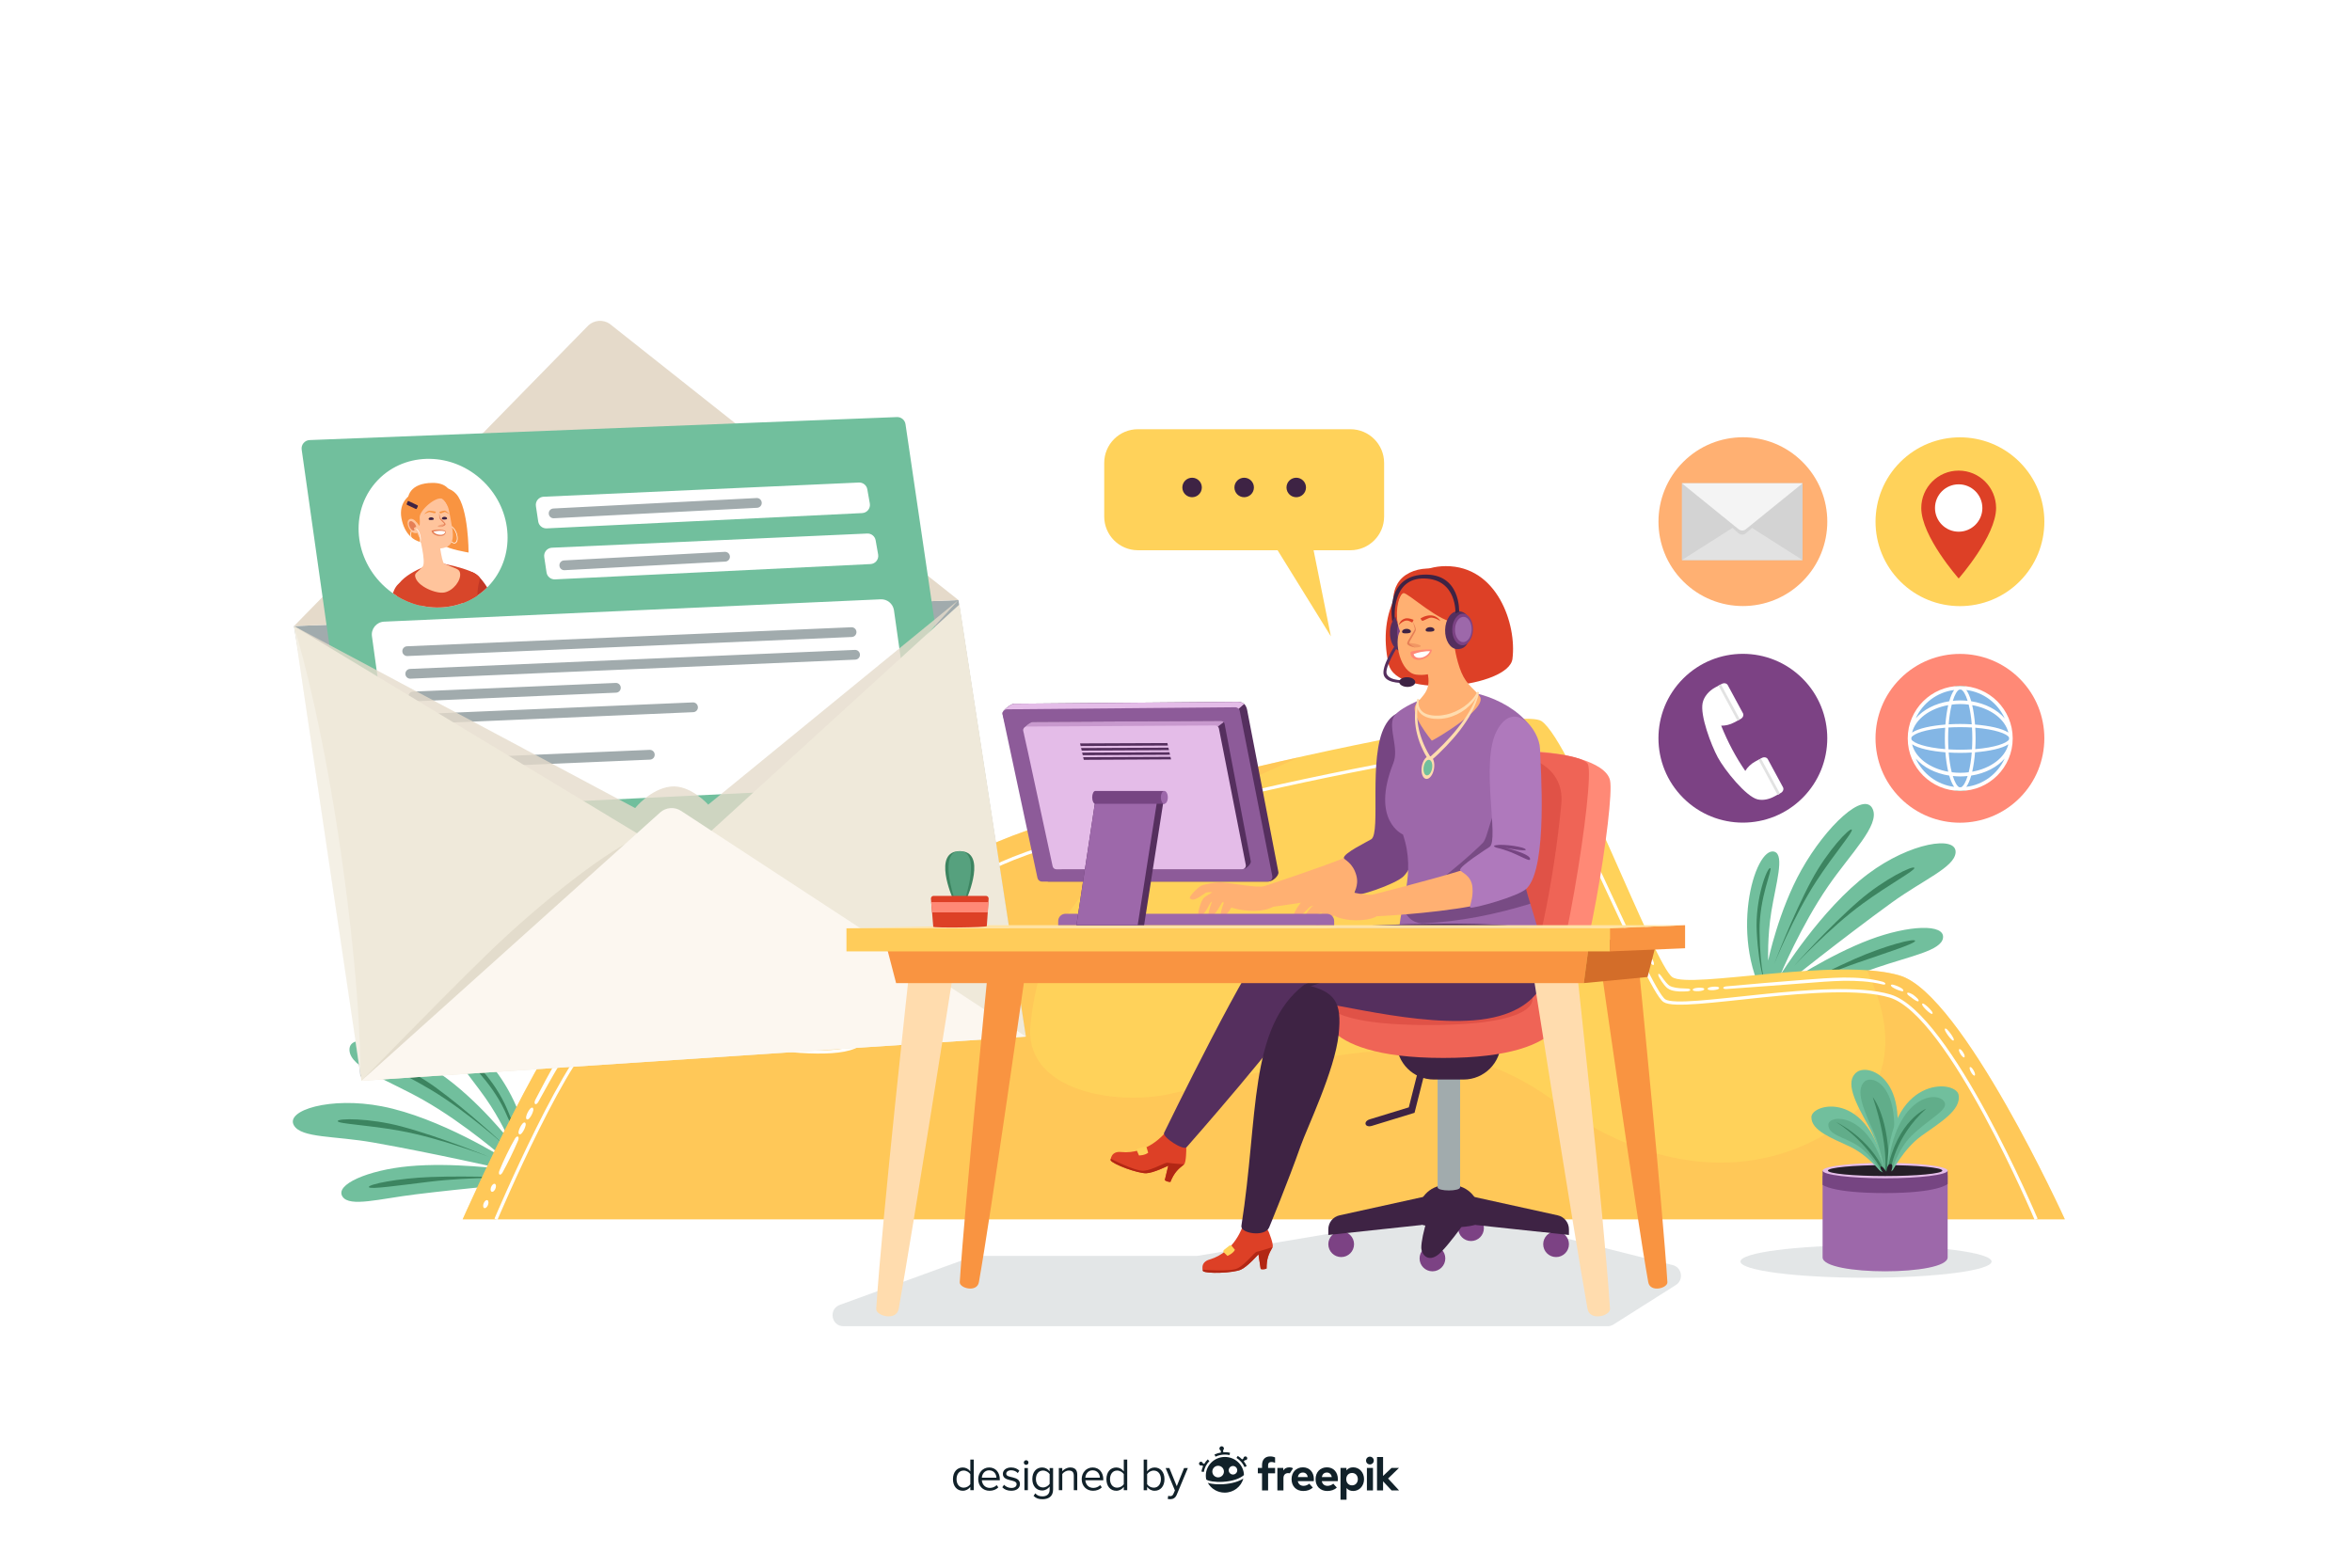 <?xml version="1.0" encoding="utf-8"?>
<!-- Generator: Adobe Illustrator 27.5.0, SVG Export Plug-In . SVG Version: 6.00 Build 0)  -->
<svg version="1.1" xmlns="http://www.w3.org/2000/svg" xmlns:xlink="http://www.w3.org/1999/xlink" x="0px" y="0px"
	 viewBox="0 0 750 500" style="enable-background:new 0 0 750 500;" xml:space="preserve">
<g id="BACKGROUND">
	<rect style="fill:#FFFFFF;" width="750" height="500"/>
</g>
<g id="OBJECTS">
	<g>
		<g>
			<path style="fill:#71BF9D;" d="M564.347,320.99c0,0,19.134-7.255,33.99-12.344c10.955-3.753,20.658-5.436,21.243-9.49
				c0.664-4.605-11.006-4.103-23.252,0.494c-13.154,4.938-26.975,14.178-26.975,14.178s18.215-14.596,33.848-25.925
				c10.135-7.345,19.968-11.236,20.392-15.94c0.508-5.626-14.497-3.288-27.885,6.739C580.634,289.992,567.693,311,567.693,311
				s6.53-15.673,15.235-28.318c7.302-10.608,16.535-19.433,14.245-24.625c-2.624-5.949-14.76,5.187-22.748,19.404
				c-7.291,12.978-10.601,28.913-10.601,28.913s-0.28-7.631,1.023-15.67c1.417-8.738,4.304-17.981,1.002-19.044
				C559.507,269.62,550.597,300.157,564.347,320.99z"/>
			<path style="fill:#3C8460;" d="M566.623,318.222c0,0,12.812-7.075,24.775-12.368c9.663-4.276,19.342-6.761,19.294-5.765
				c-0.043,0.885-8.275,3.475-18.482,7.004C579.774,311.394,566.623,318.222,566.623,318.222z"/>
			<path style="fill:#3C8460;" d="M572.067,308.093c0,0,10.855-12.238,20.738-20.809c7.983-6.923,17.393-11.436,17.64-10.47
				c0.219,0.859-7.777,5.048-16.499,11.417C583.317,295.991,572.067,308.093,572.067,308.093z"/>
			<path style="fill:#3C8460;" d="M565.734,307.483c0,0,5.795-15.298,11.986-26.821c5.001-9.309,12.192-16.872,12.766-16.056
				c0.51,0.725-5.474,7.483-11.363,16.536C571.948,292.172,565.734,307.483,565.734,307.483z"/>
			<path style="fill:#3C8460;" d="M563.135,314.324c0,0-2.253-4.118-2.954-17.181c-0.566-10.552,3.396-20.661,4.31-20.262
				c0.812,0.354-3.54,9.326-3.408,20.125C561.249,310.624,563.135,314.324,563.135,314.324z"/>
		</g>
		<g>
			<path style="fill:#71BF9D;" d="M168.462,377.184c0,0-20.381,1.835-35.967,3.749c-11.494,1.411-20.957,4.137-23.255,0.746
				c-2.61-3.852,8.107-8.5,21.131-9.716c13.989-1.306,30.459,0.966,30.459,0.966s-22.762-5.169-41.773-8.529
				c-12.325-2.178-22.87-1.381-25.308-5.427c-2.915-4.838,11.603-9.292,28.027-6.123c18.493,3.568,39.312,16.81,39.312,16.81
				s-12.722-11.244-26.078-18.815c-11.203-6.351-23.364-10.255-23.573-15.925c-0.239-6.498,15.543-1.784,28.94,7.514
				c12.229,8.488,22.17,21.375,22.17,21.375s-3.082-6.986-7.767-13.648c-5.092-7.241-11.728-14.293-9.222-16.692
				C150.369,328.863,171.727,352.438,168.462,377.184z"/>
			<path style="fill:#3C8460;" d="M165.205,375.69c0,0-14.616-0.765-27.689-0.3c-10.56,0.376-20.352,2.37-19.874,3.245
				c0.425,0.777,8.962-0.49,19.685-1.775C150.393,375.294,165.205,375.69,165.205,375.69z"/>
			<path style="fill:#3C8460;" d="M155.883,368.957c0,0-15.111-6.265-27.746-9.656c-10.206-2.739-20.642-2.687-20.441-1.71
				c0.178,0.868,9.201,1.142,19.829,3.06C140.475,362.987,155.883,368.957,155.883,368.957z"/>
			<path style="fill:#3C8460;" d="M161.313,365.641c0,0-11.897-11.228-22.501-18.888c-8.566-6.188-18.339-9.849-18.498-8.864
				c-0.142,0.875,8.194,4.339,17.447,9.909C149.033,354.584,161.313,365.641,161.313,365.641z"/>
			<path style="fill:#3C8460;" d="M166.64,370.659c0,0,0.227-4.689-4.851-16.745c-4.102-9.738-12.082-17.1-12.731-16.342
				c-0.576,0.673,7.259,6.842,11.86,16.613C166.719,366.506,166.64,370.659,166.64,370.659z"/>
		</g>
		<g>
			<path style="fill:#FFD25A;" d="M147.539,388.878h510.886c0,0-32.608-71.654-52.546-77.714
				c-19.937-6.06-66.795,4.364-72.593,0.499c-5.798-3.865-32.137-75.319-41.764-81.689c-9.627-6.37-173.848,31.131-183.235,44.295
				c-7.506,10.526-30.98,45.948-42.087,51.189c-11.106,5.241-67.653-10.355-78.328-6.898
				C177.196,322.018,147.539,388.878,147.539,388.878z"/>
			<path style="opacity:0.5;fill:#FFBE57;" d="M605.879,311.164c-2.988-0.908-6.584-1.444-10.552-1.715
				c8.1,17.154,9.733,34.91-7.527,48.548c-28.579,20.856-63.826,14.27-90.5-5.488c-40.963-31.833-83.832-12.075-125.748-3.293
				c-18.1,3.293-45.726-2.195-42.868-23.052c4.896-49.166,46.258-66.966,85.62-84.687c-47.751,10.642-100.799,25.477-106.017,32.793
				c-7.506,10.526-30.98,45.948-42.087,51.189c-11.106,5.241-67.653-10.354-78.328-6.898c-10.675,3.457-40.333,70.317-40.333,70.317
				h510.886C658.424,388.878,625.816,317.224,605.879,311.164z"/>
			<g>
				<g>
					<g>
						<path style="fill:#FFFFFF;" d="M212.945,324.942c0.511-0.069,1.006,0.003,1.501,0.064c0.49,0.103,0.982,0.195,1.455,0.426
							c0.551,0.271,0.73,0.736,0.402,1.038c-0.135,0.125-0.336,0.202-0.564,0.232c-0.511,0.067-1.004-0.006-1.498-0.067
							c-0.489-0.104-0.98-0.195-1.453-0.423c-0.551-0.266-0.735-0.729-0.41-1.034C212.514,325.053,212.716,324.973,212.945,324.942z
							"/>
					</g>
					<g>
						<path style="fill:#FFFFFF;" d="M218.556,325.885c0.511-0.064,1.005,0.011,1.499,0.075c0.49,0.105,0.98,0.2,1.453,0.434
							c0.549,0.272,0.728,0.738,0.399,1.039c-0.136,0.124-0.337,0.202-0.564,0.23c-0.511,0.064-1.004-0.012-1.499-0.075
							c-0.489-0.106-0.979-0.2-1.452-0.433c-0.549-0.271-0.73-0.735-0.404-1.038C218.125,325.991,218.327,325.914,218.556,325.885z"
							/>
					</g>
					<g>
						<path style="fill:#FFFFFF;" d="M224.16,326.851c0.511-0.064,1.004,0.012,1.498,0.075c0.489,0.105,0.979,0.198,1.452,0.432
							c0.549,0.272,0.729,0.735,0.401,1.038c-0.135,0.125-0.337,0.202-0.564,0.231c-0.511,0.065-1.005-0.01-1.499-0.073
							c-0.49-0.105-0.98-0.2-1.453-0.433c-0.55-0.271-0.73-0.736-0.403-1.038C223.729,326.957,223.931,326.88,224.16,326.851z"/>
					</g>
					<g>
						<path style="fill:#FFFFFF;" d="M234.11,328.511c0.51-0.073,1.002-0.008,1.497,0.046c0.489,0.098,0.98,0.178,1.456,0.398
							c0.553,0.257,0.743,0.717,0.421,1.028c-0.133,0.128-0.333,0.211-0.56,0.246c-0.511,0.079-1.007,0.016-1.503-0.04
							c-0.492-0.097-0.984-0.182-1.461-0.406c-0.553-0.264-0.738-0.727-0.414-1.033C233.68,328.622,233.882,328.542,234.11,328.511z
							"/>
					</g>
					<g>
						<path style="fill:#FFFFFF;" d="M241.197,329.507c0.311-0.114,0.609-0.086,0.907-0.074c0.295,0.052,0.591,0.092,0.877,0.273
							c0.55,0.349,0.599,0.879,0.098,1.183c-0.059,0.036-0.129,0.069-0.197,0.095c-0.312,0.119-0.614,0.097-0.916,0.087
							c-0.298-0.055-0.598-0.103-0.884-0.288c-0.551-0.357-0.587-0.886-0.087-1.182
							C241.056,329.565,241.127,329.533,241.197,329.507z"/>
					</g>
					<g>
						<path style="fill:#FFFFFF;" d="M247.189,330.052c0.299-0.143,0.594-0.146,0.889-0.16c0.295,0.029,0.584,0.022,0.881,0.17
							c0.57,0.279,0.688,0.799,0.215,1.164c-0.056,0.043-0.123,0.085-0.189,0.119c-0.303,0.154-0.613,0.18-0.918,0.193
							c-0.305-0.029-0.61-0.046-0.911-0.203c-0.579-0.303-0.638-0.839-0.162-1.169C247.053,330.124,247.121,330.084,247.189,330.052
							z"/>
					</g>
				</g>
				<g>
					<g>
						<path style="fill:#FFFFFF;" d="M170.702,350.775c2.131-4.151,4.323-8.264,6.668-12.272c2.367-3.99,4.784-7.955,7.688-11.549
							c0.373-0.441,0.767-0.864,1.15-1.296c0.403-0.416,0.831-0.811,1.259-1.204c0.49-0.338,0.902-0.752,1.499-0.981
							c0.565-0.311,1.108-0.371,1.654-0.487c2.168-0.315,4.28-0.226,6.385-0.094c4.204,0.311,8.357,0.953,12.498,1.653
							c0.573,0.1,0.991,0.463,0.934,0.812c-0.055,0.337-0.535,0.537-1.082,0.461c-4.142-0.565-8.29-1.108-12.425-1.366
							c-2.059-0.119-4.144-0.179-6.107,0.122c-1.016,0.149-1.711,0.525-2.52,1.191c-0.38,0.358-0.764,0.715-1.134,1.1
							c-0.359,0.411-0.726,0.808-1.078,1.23c-2.806,3.428-5.238,7.351-7.599,11.288c-2.361,3.949-4.614,7.994-6.837,12.062
							c-0.307,0.564-0.762,0.86-1.018,0.662C170.389,351.913,170.421,351.325,170.702,350.775z"/>
					</g>
					<g>
						<path style="fill:#FFFFFF;" d="M170.037,354.237c-0.103,0.492-0.311,0.911-0.51,1.337c-0.232,0.403-0.451,0.815-0.776,1.155
							c-0.449,0.468-0.888,0.429-0.981-0.088c-0.029-0.164-0.019-0.363,0.022-0.565c0.101-0.494,0.306-0.917,0.507-1.343
							c0.232-0.405,0.455-0.816,0.783-1.155c0.451-0.467,0.89-0.425,0.98,0.091C170.09,353.834,170.079,354.034,170.037,354.237z"/>
					</g>
					<g>
						<path style="fill:#FFFFFF;" d="M167.603,358.975c-0.098,0.494-0.302,0.916-0.496,1.345c-0.227,0.407-0.444,0.82-0.768,1.163
							c-0.444,0.473-0.883,0.44-0.981-0.076c-0.031-0.164-0.023-0.363,0.016-0.566c0.098-0.494,0.302-0.918,0.498-1.348
							c0.227-0.408,0.446-0.822,0.77-1.165c0.446-0.472,0.888-0.435,0.982,0.079C167.653,358.571,167.643,358.771,167.603,358.975z"
							/>
					</g>
					<g>
						<path style="fill:#FFFFFF;" d="M165.212,363.743c-0.731,1.776-1.561,3.484-2.376,5.204c-0.848,1.698-1.679,3.407-2.615,5.051
							c-0.318,0.558-0.76,0.806-0.99,0.551c-0.188-0.209-0.174-0.694,0.014-1.17c0.707-1.792,1.527-3.514,2.344-5.237
							c0.849-1.702,1.697-3.406,2.655-5.036c0.327-0.553,0.774-0.791,0.999-0.531C165.43,362.788,165.407,363.271,165.212,363.743z"
							/>
					</g>
					<g>
						<path style="fill:#FFFFFF;" d="M158.15,378.371c-0.006,0.328-0.119,0.59-0.223,0.857c-0.137,0.247-0.264,0.499-0.499,0.684
							c-0.537,0.423-0.977,0.169-0.981-0.57c0-0.011,0-0.028,0-0.039c0.005-0.329,0.119-0.59,0.223-0.858
							c0.137-0.247,0.265-0.5,0.5-0.686c0.538-0.423,0.976-0.169,0.98,0.565C158.15,378.338,158.15,378.357,158.15,378.371z"/>
					</g>
					<g>
						<path style="fill:#FFFFFF;" d="M155.763,383.575c-0.003,0.328-0.115,0.59-0.216,0.858c-0.134,0.248-0.26,0.501-0.493,0.689
							c-0.532,0.428-0.976,0.182-0.986-0.558c0-0.011,0-0.028,0-0.039c0.002-0.33,0.114-0.592,0.216-0.861
							c0.135-0.249,0.262-0.503,0.495-0.691c0.534-0.429,0.974-0.179,0.984,0.555C155.763,383.543,155.763,383.562,155.763,383.575z
							"/>
					</g>
				</g>
			</g>
			<path style="fill:none;stroke:#FFFFFF;stroke-width:1.023;stroke-miterlimit:10;" d="M649.275,388.878
				c0,0-27.618-65.552-46.605-71.216c-18.988-5.664-66.398,5.113-71.92,1.501c-5.522-3.612-33.493-74.454-42.662-80.407
				c-9.169-5.954-165.297,28.686-174.777,40.352c-7.727,9.509-30.245,50.324-40.943,54.863c-14.618,6.201-69.8-8.549-79.967-5.318
				c-10.167,3.231-34.25,60.225-34.25,60.225"/>
			<g>
				<g>
					<g>
						<path style="fill:#FFFFFF;" d="M603.692,314.065c0.497,0.108,0.971,0.306,1.446,0.496c0.466,0.217,0.936,0.427,1.37,0.722
							c0.482,0.405,0.581,0.794,0.243,0.857c-0.14,0.029-0.33-0.009-0.543-0.074c-0.494-0.106-0.952-0.297-1.413-0.482
							c-0.453-0.211-0.907-0.414-1.338-0.708c-0.498-0.35-0.656-0.696-0.324-0.821C603.271,314.01,603.47,314.017,603.692,314.065z"
							/>
					</g>
					<g>
						<path style="fill:#FFFFFF;" d="M608.914,316.702c0.48,0.191,0.957,0.401,1.367,0.736c0.411,0.333,0.827,0.66,1.195,1.064
							c0.429,0.471,0.481,0.855,0.129,0.868c-0.145,0.005-0.336-0.053-0.539-0.155c-0.456-0.23-0.864-0.537-1.277-0.838
							c-0.387-0.353-0.843-0.564-1.229-0.924c-0.457-0.401-0.557-0.782-0.208-0.841
							C608.495,316.588,608.696,316.623,608.914,316.702z"/>
					</g>
					<g>
						<path style="fill:#FFFFFF;" d="M613.678,320.295c0.437,0.289,0.826,0.654,1.219,1.013c0.377,0.38,0.759,0.755,1.084,1.199
							c0.383,0.512,0.383,0.908,0.033,0.864c-0.147-0.014-0.334-0.098-0.528-0.225c-0.435-0.287-0.814-0.643-1.199-0.993
							c-0.368-0.372-0.74-0.738-1.064-1.18c-0.376-0.513-0.411-0.918-0.069-0.897C613.296,320.083,613.482,320.165,613.678,320.295z
							"/>
					</g>
					<g>
						<path style="fill:#FFFFFF;" d="M620.915,328.367c0.388,0.372,0.715,0.806,1.046,1.235c0.313,0.447,0.631,0.889,0.885,1.39
							c0.302,0.576,0.219,0.993-0.103,0.869c-0.133-0.052-0.304-0.171-0.477-0.335c-0.387-0.37-0.709-0.798-1.036-1.221
							c-0.309-0.442-0.622-0.878-0.875-1.376c-0.294-0.579-0.262-0.978,0.075-0.885C620.57,328.083,620.742,328.201,620.915,328.367
							z"/>
					</g>
					<g>
						<path style="fill:#FFFFFF;" d="M625.349,334.839c0.249,0.219,0.432,0.493,0.621,0.763c0.169,0.286,0.343,0.568,0.45,0.904
							c0.192,0.657-0.02,0.941-0.445,0.622c-0.052-0.042-0.11-0.088-0.164-0.131c-0.249-0.218-0.43-0.49-0.617-0.757
							c-0.167-0.284-0.339-0.563-0.446-0.897c-0.206-0.644-0.016-0.932,0.43-0.636C625.233,334.743,625.293,334.79,625.349,334.839z
							"/>
					</g>
					<g>
						<path style="fill:#FFFFFF;" d="M628.752,340.596c0.238,0.233,0.408,0.518,0.584,0.799c0.155,0.296,0.316,0.588,0.408,0.93
							c0.176,0.659-0.035,0.923-0.468,0.597c-0.051-0.038-0.107-0.088-0.159-0.138c-0.238-0.232-0.407-0.515-0.581-0.794
							c-0.154-0.294-0.313-0.583-0.405-0.925c-0.176-0.657,0.027-0.933,0.458-0.61C628.641,340.493,628.698,340.544,628.752,340.596
							z"/>
					</g>
				</g>
				<g>
					<g>
						<path style="fill:#FFFFFF;" d="M550.482,314.589l12.44-1.094l12.444-1.001c4.15-0.322,8.307-0.635,12.481-0.716
							c4.172-0.021,8.381,0.246,12.476,1.324c0.563,0.172,0.965,0.492,0.898,0.717c-0.064,0.217-0.534,0.266-1.061,0.118
							c-4.027-0.968-8.169-1.17-12.302-1.117c-4.138,0.099-8.281,0.429-12.427,0.77l-12.449,0.944l-12.45,0.909
							c-0.574,0.04-1.04-0.119-1.039-0.356C549.495,314.857,549.934,314.639,550.482,314.589z"/>
					</g>
					<g>
						<path style="fill:#FFFFFF;" d="M547.633,315.573c-0.411,0.133-0.828,0.172-1.244,0.219c-0.418,0.017-0.836,0.042-1.258-0.027
							c-0.582-0.096-0.791-0.385-0.467-0.646c0.103-0.083,0.252-0.155,0.42-0.208c0.411-0.131,0.827-0.168,1.242-0.214
							c0.417-0.018,0.834-0.045,1.257,0.022c0.582,0.092,0.794,0.38,0.473,0.642C547.953,315.445,547.803,315.518,547.633,315.573z"
							/>
					</g>
					<g>
						<path style="fill:#FFFFFF;" d="M542.88,315.924c-0.413,0.128-0.83,0.162-1.247,0.203c-0.419,0.008-0.838,0.025-1.26-0.053
							c-0.582-0.107-0.784-0.401-0.455-0.655c0.104-0.081,0.254-0.149,0.423-0.2c0.412-0.123,0.828-0.151,1.243-0.188
							c0.417-0.012,0.833-0.034,1.255,0.038c0.58,0.1,0.791,0.389,0.468,0.648C543.201,315.8,543.051,315.871,542.88,315.924z"/>
					</g>
					<g>
						<path style="fill:#FFFFFF;" d="M538.113,316.164c-1.698,0.116-3.424,0.165-5.174-0.355c-0.431-0.152-0.857-0.344-1.263-0.671
							c-0.221-0.135-0.361-0.328-0.537-0.496c-0.166-0.175-0.344-0.341-0.481-0.535c-0.597-0.744-1.119-1.538-1.578-2.372
							c-0.322-0.562-0.385-1.07-0.168-1.124c0.174-0.04,0.49,0.226,0.769,0.622c0.517,0.756,1.057,1.484,1.623,2.146
							c0.135,0.18,0.29,0.312,0.437,0.461c0.15,0.136,0.292,0.321,0.448,0.4c0.16,0.094,0.286,0.225,0.468,0.299
							c0.183,0.07,0.358,0.158,0.547,0.216c1.515,0.484,3.22,0.476,4.894,0.553c0.572,0.015,0.976,0.22,0.9,0.459
							C538.936,315.964,538.565,316.123,538.113,316.164z"/>
					</g>
					<g>
						<path style="fill:#FFFFFF;" d="M526.73,307.539c-0.206-0.199-0.337-0.45-0.474-0.696c-0.115-0.26-0.237-0.517-0.287-0.82
							c-0.109-0.694,0.173-0.888,0.623-0.444l0.024,0.024c0.201,0.201,0.33,0.449,0.465,0.692c0.114,0.258,0.233,0.512,0.288,0.81
							c0.122,0.682-0.148,0.895-0.611,0.463L526.73,307.539z"/>
					</g>
					<g>
						<path style="fill:#FFFFFF;" d="M524.247,302.398c-0.193-0.214-0.313-0.47-0.44-0.724c-0.103-0.268-0.213-0.531-0.247-0.837
							c-0.078-0.701,0.214-0.874,0.643-0.405l0.023,0.025c0.189,0.214,0.308,0.469,0.431,0.721c0.103,0.264,0.213,0.524,0.25,0.827
							c0.089,0.69-0.192,0.884-0.632,0.423L524.247,302.398z"/>
					</g>
				</g>
			</g>
		</g>
		<g>
			<path style="opacity:0.3;fill:#A1ABAD;" d="M635.065,402.355c0,2.858-17.924,5.175-40.035,5.175s-40.035-2.317-40.035-5.175
				c0-2.858,17.924-5.175,40.035-5.175S635.065,399.497,635.065,402.355z"/>
			<path style="opacity:0.3;fill:#A1ABAD;" d="M311.3,400.56h70.202c0.195,0,0.39-0.016,0.582-0.049l82.784-13.93
				c0.478-0.08,0.967-0.061,1.437,0.057l67.063,16.843c2.99,0.751,3.627,4.717,1.022,6.367l-19.9,12.598
				c-0.561,0.355-1.212,0.544-1.877,0.544H268.993c-3.924,0-4.888-5.461-1.201-6.805l42.307-15.414
				C310.484,400.631,310.891,400.56,311.3,400.56z"/>
		</g>
		<g>
			<g>
				<path style="fill-rule:evenodd;clip-rule:evenodd;fill:#FF8976;" d="M498.274,323.213c6.773-4.561,16.75-67.191,15.123-74.358
					c-2.66-11.716-54.902-13.908-56.729,2.224c-4.201,37.106-15.524,61.042-12.414,68.18
					C449.064,330.298,494.414,325.812,498.274,323.213z"/>
				<path style="fill-rule:evenodd;clip-rule:evenodd;fill:#EF6456;" d="M491.576,323.213c5.942-4.561,17.194-74.102,14.771-79.491
					c-2.268-5.044-50.135-7.853-51.737,8.279c-3.685,37.106-13.152,60.119-10.423,67.257
					C448.406,330.298,488.19,325.812,491.576,323.213z"/>
				<path style="opacity:0.3;fill-rule:evenodd;clip-rule:evenodd;fill:#BA2B27;" d="M497.879,256.361
					c1.167-12.572-12.13-17.583-24.623-15.755c-9.74,1.426-17.997,4.853-18.647,11.395c-3.685,37.106-12.4,58.048-9.672,65.187
					c2.196,5.746,32.351,6.566,38.783,0.8C489.478,312.827,495.736,279.459,497.879,256.361z"/>
			</g>
			<g>
				<path style="fill-rule:evenodd;clip-rule:evenodd;fill:#7C4284;" d="M431.777,396.827c0,2.266-1.837,4.103-4.103,4.103
					c-2.266,0-4.103-1.837-4.103-4.103c0-2.266,1.837-4.103,4.103-4.103C429.94,392.724,431.777,394.561,431.777,396.827z"/>
				<path style="fill-rule:evenodd;clip-rule:evenodd;fill:#7C4284;" d="M500.299,396.827c0,2.266-1.837,4.103-4.103,4.103
					c-2.266,0-4.103-1.837-4.103-4.103c0-2.266,1.837-4.103,4.103-4.103C498.462,392.724,500.299,394.561,500.299,396.827z"/>
				<circle style="fill-rule:evenodd;clip-rule:evenodd;fill:#7C4284;" cx="456.774" cy="401.37" r="4.103"/>
				<path style="fill-rule:evenodd;clip-rule:evenodd;fill:#7C4284;" d="M473.182,391.713c0,2.266-1.837,4.103-4.103,4.103
					c-2.266,0-4.103-1.837-4.103-4.103s1.837-4.103,4.103-4.103C471.345,387.61,473.182,389.447,473.182,391.713z"/>
				<path style="fill-rule:evenodd;clip-rule:evenodd;fill:#3E2344;" d="M463.215,378.052h-2.48c-4.86,0-8.8,4.314-8.8,9.635v1.851
					c0,2.618,20.08,2.618,20.08,0v-1.851C472.016,382.366,468.076,378.052,463.215,378.052z"/>
				<g>
					<path style="fill:#3E2344;" d="M437.448,359.088c-2.222,0.681-2.865-1.418-0.643-2.099l12.434-3.809l3.083-12.185l2.129,0.538
						l-3.387,13.384L437.448,359.088z"/>
				</g>
				<path style="fill-rule:evenodd;clip-rule:evenodd;fill:#A1ABAD;" d="M465.593,378.676c0,1.344-7.174,1.344-7.174,0v-39.828
					h7.174V378.676z"/>
				<path style="fill-rule:evenodd;clip-rule:evenodd;fill:#3E2344;" d="M466.684,344.306h-9.416
					c-6.586,0-11.925-5.339-11.925-11.924v-1.547c0-2.158,1.75-3.908,3.908-3.908h25.45c2.158,0,3.908,1.75,3.908,3.908v1.547
					C478.608,338.967,473.269,344.306,466.684,344.306z"/>
				<path style="fill-rule:evenodd;clip-rule:evenodd;fill:#EF6456;" d="M421.421,319.748c0-4.42,77.677-4.42,77.677,0
					c0,0,4.091,17.673-38.839,17.673S421.421,319.748,421.421,319.748z"/>
				<path style="opacity:0.3;fill-rule:evenodd;clip-rule:evenodd;fill:#BA2B27;" d="M422.511,318.09c0-2.21,66.097-2.21,66.097,0
					c0,0,3.481,8.837-33.048,8.837C419.029,326.927,422.511,318.09,422.511,318.09z"/>
				<path style="fill-rule:evenodd;clip-rule:evenodd;fill:#3E2344;" d="M454.79,381.533l-27.64,6.089
					c-2.091,0.461-3.58,2.314-3.58,4.455v1.806l29.816-3.192L454.79,381.533z"/>
				<path style="fill-rule:evenodd;clip-rule:evenodd;fill:#3E2344;" d="M469.079,381.533l27.64,6.089
					c2.091,0.461,3.58,2.314,3.58,4.455v1.806l-29.816-3.192L469.079,381.533z"/>
				<path style="fill-rule:evenodd;clip-rule:evenodd;fill:#3E2344;" d="M460.407,382.211c-4.348,0-7.213,12.451-7.186,15.706
					c0.02,2.345,2.478,5.297,6.314,1.417c2.712-2.744,6.46-7.967,6.46-7.967S467.024,382.211,460.407,382.211z"/>
			</g>
		</g>
		<g>
			<g>
				<path style="fill:#FFB072;" d="M430.06,273.109c-10.737,4.281-29.842,10.483-29.842,10.483c-1.427,0.4,0.805,6.441,2.232,6.041
					c0,0,16.424-1.858,29.261-4.994C434.116,280.225,435.185,276.803,430.06,273.109z"/>
				<path style="fill:#764582;" d="M458.065,237.288c-0.183-5.9-10.929-16.254-16.512-5.635
					c-5.287,10.056-1.153,33.839-4.263,36.001c-0.848,0.59-9.125,4.529-8.755,6.054c0.126,0.52,2.863,1.431,3.97,5.494
					c0.941,3.454-0.993,5.545-0.697,6.058c0.213,1.122,13.35-3.244,15.825-5.841C454.346,272.373,458.248,243.189,458.065,237.288z"
					/>
				<path style="fill:#FFB072;" d="M403.441,282.728c-4.132,0.322-8.93-0.871-14.304-1.347c-2.089,0.095-5.034,0.68-5.903,1.018
					c-1.109,0.432-3.887,3.244-3.841,4.023c1.117,1.561,4.057-1.107,5.058-1.672c0.368-0.207,1.215-0.233,2.138-0.184
					c-1.325,0.801-2.489,1.551-2.791,1.889c-0.794,0.886-2.004,4.649-1.612,5.323c1.701,0.889,3.121-2.818,3.759-3.774
					c0.098-0.147,0.293-0.304,0.54-0.464c-0.711,1.821-1.374,4.163-1.118,4.603c1.701,0.889,3.595-3.177,4.234-4.132
					c0.081-0.121,0.216-0.243,0.389-0.364c0.079,0.092,0.161,0.183,0.25,0.273c-0.652,1.752-1.211,3.813-0.972,4.223
					c1.21,0.632,2.515-1.239,3.399-2.718c0.211,0.079,0.418,0.159,0.651,0.227c3.61,1.044,9.614,1.453,12.848-0.585
					C408.029,288.248,405.471,282.57,403.441,282.728z"/>
			</g>
			<g>
				<path style="fill:#9D68AA;" d="M459.337,220.658c0,0-13.156,4.439-14.926,8.018c-1.77,3.579,1.762,10.01-0.101,14.687
					c-7.332,18.41,3.066,22.798,3.066,22.798c4.385,13.075-1.232,21.776-1.361,32.966c-1.864,3.081,47.241,15.585,46.104,6.018
					c-1.62-13.641-8.145-23.194-6.523-33.33c1.622-10.136,8.472-27.758,3.953-37.475
					C485.03,224.622,469.653,218.628,459.337,220.658z"/>
				<path style="opacity:0.5;fill:#552F5E;" d="M487.983,288.237c-1.043-3.379-1.972-6.576-2.391-9.726
					c-2.497-14.933-4.108-23.753-6.983-22.258c-2.974,1.546-4.044,10.778-5.754,12.56c-2.028,2.112-17.784,16.751-25.17,18.287
					c-0.005,0.025-0.01,0.049-0.015,0.074c-0.777,3.87,2.271,7.481,6.214,7.305C465.64,293.955,476.907,291.624,487.983,288.237z"/>
			</g>
			<g>
				<g>
					<g>
						<g>
							<defs>
								<path id="SVGID_1_" d="M378.281,366.344c0,0,0.001,4.391-0.697,5.015c-2.1,1.624-3.236,2.825-4.367,5.613
									c-0.644,0.009-1.448-0.239-1.788-0.588l1.109-4.605c0,0-4.812,2.39-7.077,2.419c-2.738,0.034-10.539-2.828-11.311-4.132
									c0,0-0.014-2.998,3.342-2.643c8.405,0.888,14.002-6.079,14.002-6.079C374.403,358.274,377.946,361.921,378.281,366.344z"/>
							</defs>
							<use xlink:href="#SVGID_1_"  style="overflow:visible;fill:#DD4026;"/>
							<clipPath id="SVGID_00000101794903997387012780000009174131355066121390_">
								<use xlink:href="#SVGID_1_"  style="overflow:visible;"/>
							</clipPath>
							<path style="clip-path:url(#SVGID_00000101794903997387012780000009174131355066121390_);fill:#B22714;" d="M353.573,369.257
								c0.162,0.081,8.387,4.406,11.22,4.139c2.833-0.267,6.775-2.746,7.557-2.556c0.782,0.19,5.234,0.518,5.234,0.518l-3.759,8.388
								l-21.85-5.418L353.573,369.257z"/>
						</g>
						<path style="fill:#FFD25A;" d="M362.549,367.059l0.649,1.46c0,0,1.882,0.002,2.932-0.884l-0.465-1.548
							c-0.084-0.281-0.378-0.442-0.66-0.362l-2.113,0.6C362.579,366.414,362.417,366.761,362.549,367.059z"/>
					</g>
					<path style="fill:#552F5E;" d="M405.636,298.872c-6.029,3.919-34.398,62.353-34.398,62.353
						c-0.903,1.319,6.271,5.947,7.174,4.628c0,0,31.935-36.212,37.072-45.866c1.505-2.829,31.995,7.234,54.557,5.426
						c23.693-1.899,26.718-18.011,20.654-28.032C487.637,292.327,411.665,294.953,405.636,298.872z"/>
				</g>
				<path style="fill:#3E2344;" d="M416.251,314.798c2.456-0.132,9.096-2.865,8.967-3.771c-0.103-0.721-6.334,2.25-6.334,2.25
					s7.758-4.048,6.778-5.661c-0.538-0.885-3.785,3.466-9.382,6.334C416.279,313.95,414.802,314.876,416.251,314.798z"/>
			</g>
			<g>
				<g>
					<g>
						<defs>
							<path id="SVGID_00000172406721562274498310000018188428349453452450_" d="M404.551,392.84c0,0,1.663,4.064,1.253,4.905
								c-1.329,2.297-1.926,3.839-1.919,6.848c-0.593,0.252-1.431,0.326-1.878,0.132l-0.716-4.683c0,0-3.549,4.033-5.636,4.917
								c-2.521,1.068-10.825,1.369-12.033,0.455c0,0-1.147-2.769,2.094-3.711c8.116-2.358,10.661-10.925,10.661-10.925
								C397.908,386.837,402.568,388.873,404.551,392.84z"/>
						</defs>
						<use xlink:href="#SVGID_00000172406721562274498310000018188428349453452450_"  style="overflow:visible;fill:#DD4026;"/>
						<clipPath id="SVGID_00000061464314452449649260000018141035360503185592_">
							<use xlink:href="#SVGID_00000172406721562274498310000018188428349453452450_"  style="overflow:visible;"/>
						</clipPath>
						<path style="clip-path:url(#SVGID_00000061464314452449649260000018141035360503185592_);fill:#B22714;" d="M382.782,404.885
							c0.181,0.014,9.431,0.905,11.952-0.414c2.522-1.319,5.232-5.105,6.029-5.225c0.796-0.12,5.041-1.501,5.041-1.501l-0.306,9.186
							l-22.275,3.252L382.782,404.885z"/>
					</g>
					<path style="fill:#FFD25A;" d="M390.259,399.454l1.153,1.106c0,0,1.743-0.71,2.379-1.928l-1.016-1.257
						c-0.184-0.228-0.517-0.266-0.748-0.085l-1.729,1.355C390.043,398.846,390.024,399.228,390.259,399.454z"/>
				</g>
				<path style="fill:#3E2344;" d="M415.986,313.986c-17.974,13.783-14.599,41.969-20.142,77.034
					c-0.243,2.395,7.415,3.559,8.828,0.539c0,0,6.127-14.834,10.046-25.987c2.054-5.845,10.91-24.126,12.139-35.611
					C427.973,319.534,425.784,316.242,415.986,313.986z"/>
			</g>
			<g>
				<path style="fill:#FFB072;" d="M467.533,277.162c-11.598,3.615-30.939,8.447-30.939,8.447c-1.427,0.4,0.4,7.054,1.827,6.654
					c0,0,17.156-0.709,31.101-3.299C471.15,284.627,471.574,280.814,467.533,277.162z"/>
				<path style="fill:#FFB072;" d="M437.263,285.441c-3.385-0.204-6.212-0.662-10.397-2.276c0,0-8.655-1.115-10.015-0.917
					c-1.36,0.198-5.219,2.64-5.37,3.528c0.851,2.048,4.854-0.19,6.128-0.565c0.499-0.147,1.556,0.08,2.658,0.41
					c-1.703,0.257-3.575,0.608-4.166,0.977c-1.166,0.729-3.715,4.517-3.497,5.391c1.603,1.532,4.011-1.839,5.027-2.695
					c0.216-0.182,0.649-0.341,1.187-0.481c-0.03,0.016-0.069,0.031-0.094,0.047c-1.166,0.728-3.715,4.517-3.497,5.391
					c1.603,1.532,4.011-1.839,5.026-2.695c0.241-0.203,0.748-0.378,1.376-0.529c-1.026,1.122-2.359,3.257-2.214,3.837
					c1.319,1.261,3.301-1.514,4.137-2.219c0.294-0.247,1.064-0.446,1.937-0.6c0.208,0.123,0.422,0.243,0.664,0.351
					c3.141,1.401,9.154,1.558,12.342,0.117C440.286,292.002,439.122,285.553,437.263,285.441z"/>
				<path style="fill:#AF79BC;" d="M491.073,238.8c-0.184-5.9-8.22-16.279-13.803-5.66c-5.287,10.056,0.852,34.79-2.257,36.951
					c-0.877,0.609-9.757,6.223-9.411,7.434c0.195,0.685,3.569,1.518,3.935,5.47c0.358,3.87-1.19,6.023-0.624,6.468
					c0.566,0.445,15.506-3.555,17.993-6.165C493.619,276.253,491.257,244.701,491.073,238.8z"/>
				<path style="fill:#764582;" d="M476.969,269.572c2.375-0.461,9.445,0.534,9.57,1.42c0.1,0.704-6.647-0.613-6.647-0.613
					s8.495,1.97,8.003,3.724c-0.27,0.963-4.553-2.367-10.668-3.738C477.228,270.366,475.568,269.844,476.969,269.572z"/>
			</g>
			<g>
				<path style="fill-rule:evenodd;clip-rule:evenodd;fill:#DD4026;" d="M482.289,210.149c-1.146,9.002-36.948,13.142-39.51,1.583
					c-3.713-16.745,4.143-31.117,18.238-31.169C477.443,180.502,483.691,199.138,482.289,210.149z"/>
				<g>
					<g>
						<path style="fill-rule:evenodd;clip-rule:evenodd;fill:#552F5E;" d="M451.168,201.804c-0.087,3.34-0.997,6.026-4.132,5.945
							c-2.195-0.057-3.905-2.811-3.818-6.151c0.087-3.34,1.937-6.001,4.132-5.944C450.485,195.734,451.255,198.464,451.168,201.804z
							"/>
						<path style="fill-rule:evenodd;clip-rule:evenodd;fill:#552F5E;" d="M444.992,205.657c0,0-4.811,7.072-3.673,9.84
							c1.138,2.768,6.743,2.277,6.743,2.277l0.022-0.827c0,0-4.856,0.357-5.88-1.968c-0.847-1.922,3.516-8.868,3.516-8.868
							L444.992,205.657z"/>
						<path style="fill-rule:evenodd;clip-rule:evenodd;fill:#3E2344;" d="M451.301,217.603c-0.022,0.855-1.188,1.518-2.604,1.482
							c-1.416-0.037-2.546-0.76-2.524-1.615c0.022-0.855,1.188-1.518,2.604-1.481C450.193,216.025,451.323,216.748,451.301,217.603z
							"/>
						<path style="fill-rule:evenodd;clip-rule:evenodd;fill:#7C4284;" d="M452.108,201.566c-0.072,2.779-1.612,4.994-3.439,4.947
							c-1.827-0.048-3.249-2.339-3.177-5.119c0.072-2.78,1.612-4.994,3.439-4.947C450.758,196.495,452.181,198.787,452.108,201.566z
							"/>
						
							<ellipse transform="matrix(0.026 -1 1 0.026 235.929 645.119)" style="fill-rule:evenodd;clip-rule:evenodd;fill:#9D68AA;" cx="449.025" cy="201.486" rx="4.039" ry="2.655"/>
					</g>
					<path style="fill:#FFB072;" d="M463.626,205.061c0,0,0.643,5.336,2.397,9.447c1.754,4.111,4.337,5.406,5.855,7.606
						c2.673,3.872-14.564,13.86-15.301,14.117c0,0-7.202-8.644-5.104-11.511c2.311-3.158,5.012-4.488,3.715-10.275
						c-1.131-5.044-1.797-7.84-1.797-7.84L463.626,205.061z"/>
					<path style="fill:#FFDCAE;" d="M452.306,223.176c-0.127,1,0.04,2.071,0.533,2.906c0.498,0.839,1.328,1.42,2.272,1.727
						c0.947,0.294,1.969,0.458,3.005,0.435c1.033,0.019,2.064-0.12,3.07-0.353c2.029-0.425,3.939-1.339,5.653-2.524
						c0.851-0.603,1.647-1.286,2.358-2.05c0.727-0.75,1.346-1.605,1.801-2.543l0.003-0.006c0.052-0.108,0.182-0.153,0.29-0.101
						c0.1,0.048,0.146,0.163,0.111,0.265c-0.723,2.128-2.29,3.816-4.002,5.194c-1.757,1.348-3.801,2.324-5.974,2.835
						c-1.09,0.231-2.207,0.359-3.324,0.32c-1.11-0.009-2.249-0.165-3.323-0.59c-1.069-0.412-2.074-1.189-2.609-2.252
						c-0.488-1.08-0.584-2.261-0.286-3.367c0.031-0.116,0.15-0.184,0.266-0.153c0.106,0.029,0.172,0.131,0.159,0.237
						L452.306,223.176z"/>
					<path style="fill:#FFDCAE;" d="M452.51,223.237c-0.477,1.539-0.622,3.211-0.598,4.838c0.034,1.635,0.237,3.263,0.602,4.855
						c0.398,1.585,0.923,3.136,1.582,4.633c0.302,0.76,0.718,1.47,1.07,2.207c0.398,0.715,0.832,1.411,1.245,2.118l-0.789-0.124
						c1.648-1.431,3.242-2.974,4.785-4.54c1.53-1.584,3.017-3.214,4.373-4.946c1.366-1.72,2.685-3.489,3.776-5.392
						c1.095-1.896,2.058-3.88,2.634-6.001l0.002-0.006c0.031-0.116,0.151-0.184,0.266-0.152c0.112,0.03,0.179,0.143,0.155,0.255
						c-0.475,2.201-1.327,4.303-2.37,6.29c-1.057,1.984-2.341,3.828-3.68,5.621c-1.363,1.778-2.854,3.447-4.389,5.07
						c-1.543,1.621-3.143,3.168-4.871,4.619l-0.016,0.014c-0.216,0.182-0.539,0.154-0.721-0.063
						c-0.019-0.023-0.037-0.05-0.052-0.075c-0.42-0.734-0.859-1.456-1.262-2.199c-0.358-0.767-0.777-1.505-1.084-2.295
						c-0.681-1.552-1.159-3.188-1.523-4.842c-0.317-1.664-0.51-3.359-0.443-5.054c0.072-1.694,0.304-3.375,0.905-4.991
						c0.042-0.112,0.166-0.169,0.279-0.128c0.108,0.04,0.165,0.158,0.132,0.267L452.51,223.237z"/>
					<path style="fill:#FFDCAE;" d="M457.283,245.132c-0.325,1.99-1.463,3.46-2.544,3.284c-1.08-0.176-1.693-1.932-1.368-3.922
						c0.325-1.99,1.463-3.46,2.544-3.284C456.995,241.387,457.608,243.143,457.283,245.132z"/>
					<path style="fill:#71BF9D;" d="M456.674,245.033c-0.224,1.37-1.008,2.382-1.751,2.261c-0.744-0.121-1.165-1.33-0.942-2.7
						c0.223-1.37,1.008-2.382,1.751-2.261C456.475,242.454,456.897,243.663,456.674,245.033z"/>
					<g>
						<g>
							<g>
								<path style="fill-rule:evenodd;clip-rule:evenodd;fill:#FFB072;" d="M463.705,205.537c0,0-1.892,10.828-12.09,9.63
									c-5.121-0.602-7.22-10.581-5.191-13.82c0,0-2.482-5.738-0.184-10.751c2.461-5.369,10.337-6.582,17.258-4.155
									c0,0,1.979,3.418,0.849,11.954c0,0,1.358-1.502,3.346-0.309c1.508,0.905,1.587,2.903,0.985,4.758
									C467.956,205.068,465.527,206.91,463.705,205.537z"/>
								<path style="fill:#E57E55;" d="M464.465,204.738l0.85-2.005l-1.283-0.596c0,0,1.007-3.771,3.07-2.279
									C468.798,201.085,466.611,205.603,464.465,204.738z"/>
							</g>
							<g>
								<g>
									<g>
										<path style="fill:#FFFFFF;" d="M450.227,208.303c0,0,2.468-0.984,6.114-0.889
											C455.611,210.23,450.528,211.419,450.227,208.303z"/>
										<path style="fill:#FF8976;" d="M449.784,208.033c0.051-0.075,0.132-0.149,0.22-0.193c0.125-0.057,0.056-0.022,0.088-0.036
											l0.052-0.014l0.101-0.026l0.2-0.048l0.394-0.091c0.262-0.056,0.524-0.108,0.787-0.149
											c0.525-0.082,1.046-0.169,1.572-0.217c1.051-0.096,2.101-0.131,3.15-0.1c0.14,0.002,0.252,0.116,0.25,0.256
											c0,0.02-0.004,0.045-0.009,0.064c-0.201,0.734-0.666,1.355-1.223,1.823c-0.565,0.464-1.219,0.812-1.93,1.003
											c-0.702,0.196-1.489,0.264-2.252-0.035c-0.382-0.144-0.727-0.412-1.001-0.75c-0.107-0.187-0.213-0.358-0.306-0.577
											C449.79,208.664,449.761,208.314,449.784,208.033z M450.67,208.573c0.093,0.056,0.133,0.044,0.116,0.105l0.13,0.36
											c0.143,0.211,0.312,0.429,0.576,0.547c0.51,0.257,1.178,0.281,1.806,0.154c1.241-0.274,2.479-1.15,2.796-2.391l0.241,0.32
											c-1.021-0.017-2.044,0.063-3.045,0.248c-0.5,0.094-0.998,0.197-1.481,0.346c-0.242,0.072-0.481,0.154-0.717,0.238
											c-0.117,0.044-0.235,0.085-0.348,0.135l-0.169,0.074l-0.082,0.038l-0.039,0.019c0.017-0.008-0.068,0.032,0.042-0.019
											C450.568,208.71,450.634,208.642,450.67,208.573z"/>
									</g>
									<g>
										<path style="fill:#E57E55;" d="M456.341,207.413"/>
									</g>
									<g>
										<path style="fill:#E57E55;" d="M450.227,208.303"/>
									</g>
								</g>
								<g>
									<path style="fill:#3E2344;" d="M447.082,201.495c0.02,0.484,0.652,0.546,1.428,0.513c0.776-0.032,1.401-0.146,1.38-0.63
										c-0.02-0.484-0.665-0.85-1.441-0.818C447.674,200.592,447.062,201.011,447.082,201.495z"/>
									<path style="fill:#DD4026;" d="M445.963,199.432c-0.025,0.07,0.934-1.142,2.17-1.463c1.179-0.307,2.065,0.756,2.244,0.51
										c0.179-0.246,0.37-0.79,0.37-0.79s-1.686-0.767-2.807-0.387C446.571,197.767,446.18,198.835,445.963,199.432z"/>
								</g>
								<g>
									<path style="fill:#3E2344;" d="M454.597,200.956c0.02,0.484,0.653,0.546,1.428,0.513c0.776-0.032,1.401-0.146,1.38-0.63
										c-0.02-0.484-0.665-0.85-1.441-0.818C455.189,200.053,454.577,200.472,454.597,200.956z"/>
									<path style="fill:#DD4026;" d="M459.315,198.072c0.036,0.066-1.603-1.1-2.973-1.086c-0.883,0.01-2.613,1.212-2.863,0.997
										c-0.25-0.214-0.521-0.729-0.521-0.729s1.639-1.123,3.488-0.975C457.926,196.399,459.007,197.508,459.315,198.072z"/>
								</g>
								<g>
									<path style="opacity:0.5;fill:#E57E55;" d="M451.27,206.503c0,0,1.789,0.015,1.769-0.476
										c-0.021-0.491-3.738-1.185-3.958-0.841C448.86,205.529,450.477,206.245,451.27,206.503z"/>
									<path style="fill:#E57E55;" d="M450.488,198.293c0,0,1.24,2.068,0.937,2.863c-0.302,0.795-2.043,3.523-2.094,3.905
										c-0.051,0.382,1.802,1.401,1.939,1.462c0.137,0.061-2.681-0.492-2.561-1.369c0.12-0.877,2.346-3.978,2.44-4.407
										C451.242,200.319,450.488,198.293,450.488,198.293z"/>
								</g>
							</g>
						</g>
					</g>
				</g>
				<path style="fill-rule:evenodd;clip-rule:evenodd;fill:#DD4026;" d="M464.347,198.394c-4.746,0.656-15.518-9.505-16.802-9.22
					c-1.396,0.31-2.62,4.953-1.877,9.705c0,0-3.587-8.456,0.665-13.737c4.46-5.539,15.872-4.891,19.54,0.824
					c2.767,4.312,1.512,11.956,1.512,11.956S466.089,198.154,464.347,198.394z"/>
				<g>
					<g>
						<path style="fill-rule:evenodd;clip-rule:evenodd;fill:#552F5E;" d="M468.766,201.083c-0.087,3.34-0.997,6.026-4.132,5.944
							c-2.195-0.057-3.905-2.811-3.818-6.151c0.087-3.34,1.937-6.002,4.132-5.945C468.083,195.013,468.852,197.743,468.766,201.083z
							"/>
						<path style="fill-rule:evenodd;clip-rule:evenodd;fill:#7C4284;" d="M469.706,200.845c-0.072,2.779-1.612,4.994-3.439,4.947
							c-1.827-0.048-3.249-2.339-3.177-5.119c0.072-2.779,1.612-4.994,3.439-4.947C468.356,195.774,469.778,198.066,469.706,200.845
							z"/>
						<path style="fill-rule:evenodd;clip-rule:evenodd;fill:#9D68AA;" d="M469.277,200.834c-0.058,2.23-1.293,4.007-2.759,3.969
							c-1.466-0.038-2.607-1.877-2.549-4.106c0.058-2.23,1.293-4.007,2.759-3.969C468.194,196.765,469.335,198.604,469.277,200.834z
							"/>
					</g>
					<path style="fill:#3E2344;" d="M464.1,195.663c0,0,0.612-10.89-9.877-11.162c-10.489-0.273-9.474,12.471-9.474,12.471
						l-0.782,1.302c0,0-2.67-14.441,9.957-14.999c11.963-0.529,11.357,11.866,11.357,11.866L464.1,195.663z"/>
				</g>
			</g>
		</g>
		<g>
			<path style="fill:#A1ABAD;" d="M326.82,329.219l-211.882,14.092c-5.696-47.586-12.75-95.46-21.188-143.627l211.882-8.298
				L326.82,329.219z"/>
			<g>
				<path style="fill:#E5DACA;" d="M93.75,199.684l211.882-8.298l-111.274-88.157c-2.091-1.369-4.84-1.16-6.7,0.512L93.75,199.684z"
					/>
				<g>
					<g>
						<path style="fill:#71BF9D;" d="M304.987,265.284l-187.272,12.456c-1.389,0.092-2.614-0.904-2.81-2.285L96.199,143.395
							c-0.221-1.564,0.955-2.977,2.53-3.038l187.281-7.335c1.358-0.053,2.537,0.928,2.736,2.275l18.697,126.938
							C307.67,263.775,306.537,265.181,304.987,265.284z"/>
						<g>
							<g>
								<defs>
									
										<ellipse id="SVGID_00000156552296857580099190000007703606719008094907_" transform="matrix(0.696 -0.718 0.718 0.696 -80.191 150.771)" cx="138.098" cy="170.162" rx="23.009" ry="24.435"/>
								</defs>
								<use xlink:href="#SVGID_00000156552296857580099190000007703606719008094907_"  style="overflow:visible;fill:#FFFFFF;"/>
								<clipPath id="SVGID_00000060006898981096117210000006815461855362282171_">
									<use xlink:href="#SVGID_00000156552296857580099190000007703606719008094907_"  style="overflow:visible;"/>
								</clipPath>
								<g style="clip-path:url(#SVGID_00000060006898981096117210000006815461855362282171_);">
									<path style="fill:#C13725;" d="M152.907,184.107c4.503,4.768,9.262,16.967,11.692,23.552c1.65,4.47-3.796,6.858-6.66,2.989
										c-3.508-4.738-8.437-14.368-11.865-21.043C143.842,185.257,148.24,179.166,152.907,184.107z"/>
									<path style="fill:#D8462A;" d="M138.822,179.308c-0.554,0.403-10.68,3.306-12.556,8.538
										c-0.953,2.657,13.489,29.72,13.489,29.72s3.092,3.453,14.063-2.709c0,0,0.308-10.667,0.131-19.476
										c-0.03-1.486-1.621-3.888-1.682-5.207c-0.166-3.572,1.085-5.347,0.585-6.073
										C150.866,181.211,138.822,179.308,138.822,179.308z"/>
									<path style="fill:#F99441;" d="M134.994,155.783c0,0,3.452,2.621,4.199,6.522c0.747,3.901,1.192,10.369,2.368,11.584
										c1.176,1.215,7.854,2.34,7.854,2.34s0.048-14.16-3.912-18.654C142.11,153.724,134.994,155.783,134.994,155.783z"/>
									<g>
										<path style="fill:#FFFFFF;" d="M142.844,170.874c0.516,1.434,1.514,2.424,2.225,2.207c0.711-0.217,0.87-1.56,0.354-2.993
											c-0.349-0.971-0.919-1.727-1.471-2.054c-0.178-0.122-0.068-0.291,0.111-0.169c0.597,0.36,1.187,1.144,1.554,2.164
											c0.564,1.568,0.355,2.995-0.477,3.249c-0.831,0.254-1.924-0.776-2.489-2.345c-0.296-0.822-0.396-1.486-0.289-2.082
											c0.045,0.028,0.148,0.069,0.197,0.098C142.492,169.492,142.584,170.151,142.844,170.874z"/>
									</g>
									<path style="fill:#F99441;" d="M143.908,164.353c0.885,4.882-1.587,8.186-6.109,8.738c-5.785,0.706-8.905-2.961-9.79-7.843
										c-0.885-4.882,2.249-8.264,6.77-8.816C139.301,155.88,142.651,157.422,143.908,164.353z"/>
									<path style="fill:#FFC49C;" d="M133.609,170.583c0,0,2.389,8.751,1.141,10.158c-1.8,2.029-2.609,1.981-2.338,3.208
										c0.688,3.105,6.692,5.504,9.25,5.026c2.936-0.549,5.477-3.968,5.035-6.239c-0.273-1.402-1.498-1.349-5.021-2.955
										c-0.971-0.443-1.86-9.316-1.86-9.316L133.609,170.583z"/>
									<path style="fill:#FFC49C;" d="M143.203,162.963c-0.561-3.096-2.794-5.26-5.788-4.902
										c-2.192,0.262-7.021,1.525-4.812,6.423c0.418,0.926,0.507,1.702,0.492,2.409c-0.065-0.091-0.119-0.176-0.192-0.271
										c-0.395-0.513-1.64-1.717-2.56-0.852c-0.919,0.866-0.033,3.137,1.128,3.954c0.432,0.304,1.092,0.41,1.621,0.254
										c0.012,0.045,0.021,0.09,0.036,0.135c0.952,3.022,4.505,5.171,7.353,4.823c2.848-0.348,4.387-1.621,3.803-5.977
										C144.082,167.452,143.203,162.963,143.203,162.963z"/>
									<g>
										<g>
											<path style="fill:#1E1C1C;" d="M136.621,165.492c0.013,0,0.013-0.02,0-0.02
												C136.608,165.473,136.608,165.492,136.621,165.492L136.621,165.492z"/>
										</g>
									</g>
									<path style="fill:#F99441;" d="M141.289,159.214c0.945,0.664,2.377,3.81,2.377,3.81s2.94-9.101-5.8-9.01
										c-6.916,0.072-8.459,4.053-7.642,7.299c0.754,2.995,3.535,6.428,3.535,6.428s0.215-0.581,0.063-2.679
										C133.659,162.798,139.317,157.829,141.289,159.214z"/>
									<g>
										<path style="fill:#E57E55;" d="M131.973,168.396l0.761-0.426c0,0-0.28-0.713-0.507-0.977
											c-0.267-0.312-1.138-1.185-1.652-0.585c-0.514,0.6,0.119,2.218,0.892,2.683c0.452,0.272,0.726,0.038,0.726,0.038
											L131.973,168.396z"/>
									</g>
									<path style="fill:#3E2344;" d="M129.81,161.019l2.777,1.307c0.117,0.055,0.251,0.01,0.303-0.101l0.354-0.753
										c0.055-0.117-0.001-0.263-0.124-0.321l-2.818-1.335c-0.122-0.058-0.261-0.007-0.309,0.113l-0.313,0.781
										C129.634,160.826,129.691,160.963,129.81,161.019z"/>
									<path style="fill:#D8462A;" d="M125.72,188.125c-2.617,5.636-2.842,18.444-2.832,25.324
										c0.007,4.671,6.065,5.655,7.432,1.27c1.675-5.37,2.975-15.761,3.886-22.966C134.8,187.06,128.432,182.284,125.72,188.125z"
										/>
									<g>
										<path style="fill:#FFFFFF;" d="M131.193,171.408c0.269,1.486,1.094,2.621,1.839,2.53c0.745-0.091,1.132-1.374,0.862-2.859
											c-0.182-1.006-0.621-1.84-1.115-2.253c-0.157-0.149-0.018-0.295,0.139-0.146c0.533,0.452,0.987,1.317,1.179,2.374
											c0.295,1.626-0.157,2.982-1.028,3.088c-0.871,0.106-1.784-1.083-2.079-2.709c-0.154-0.852-0.142-1.517,0.067-2.08
											c0.04,0.035,0.136,0.093,0.18,0.129C131.078,170.001,131.058,170.66,131.193,171.408z"/>
									</g>
									<g>
										<path style="fill:#FFFFFF;" d="M142.061,169.489c0,0-1.116-0.795-4.22-0.079
											C138.507,171.053,142.141,171.358,142.061,169.489z"/>
										<path style="fill:#E57E55;" d="M141.98,169.533c-0.232-0.084-0.633-0.194-0.962-0.211
											c-0.346-0.03-0.695-0.041-1.045-0.014c-0.698,0.048-1.396,0.156-2.082,0.324l0.16-0.307
											c0.318,0.712,1.202,1.123,2.029,1.215c0.418,0.055,0.859,0.036,1.233-0.124c0.193-0.07,0.351-0.195,0.472-0.35
											c0.066-0.075,0.086-0.176,0.136-0.265C141.938,169.712,141.953,169.631,141.98,169.533z M142.142,169.445
											c0.097,0.568-0.236,1.04-0.684,1.27c-0.448,0.225-0.943,0.272-1.418,0.242c-0.477-0.042-0.946-0.171-1.378-0.396
											c-0.427-0.222-0.836-0.571-1.031-1.066l-0.002-0.006c-0.045-0.115,0.011-0.245,0.126-0.29l0.036-0.011
											c0.711-0.151,1.436-0.274,2.173-0.263c0.367,0,0.737,0.022,1.1,0.095C141.439,169.112,141.755,169.163,142.142,169.445z"
											/>
									</g>
									<path style="fill:#3E2344;" d="M138.339,165.484c0.028,0.289-0.342,0.355-0.804,0.373c-0.462,0.017-0.842-0.021-0.87-0.31
										c-0.028-0.289,0.324-0.538,0.786-0.555C137.914,164.974,138.311,165.195,138.339,165.484z"/>
									<path style="fill:#3E2344;" d="M142.575,165.326c0.028,0.289-0.341,0.355-0.804,0.373c-0.462,0.017-0.842-0.021-0.87-0.31
										c-0.028-0.289,0.324-0.538,0.786-0.555C142.15,164.816,142.547,165.037,142.575,165.326z"/>
									<path style="fill:#F99441;" d="M143.304,164.017c0.021,0.04-1.223-0.79-1.507-0.74c-0.284,0.051-1.279,0.582-1.412,0.446
										c-0.133-0.136-0.296-0.45-0.296-0.45s1.452-0.469,1.786-0.407C142.208,162.928,143.121,163.673,143.304,164.017z"/>
									<path style="fill:#F99441;" d="M135.305,163.989c-0.016,0.041,1.316-0.729,1.69-0.681c0.374,0.048,1.631,0.493,1.761,0.354
										c0.13-0.139,0.248-0.459,0.248-0.459s-1.785-0.369-2.19-0.303C136.408,162.967,135.441,163.639,135.305,163.989z"/>
									<g>
										<path style="opacity:0.5;fill:#E57E55;" d="M140.676,168.06c0,0-1.059,0.093-1.088-0.2
											c-0.029-0.293,2.117-0.881,2.276-0.687C142.023,167.367,141.125,167.869,140.676,168.06z"/>
										<path style="fill:#E57E55;" d="M140.058,163.629c0,0-0.068,1.366,0.177,1.825c0.245,0.459,1.406,1.42,1.468,1.645
											c0.062,0.225-0.952,0.919-1.028,0.962c-0.076,0.043,1.548-0.419,1.404-0.935c-0.144-0.517-1.624-1.676-1.715-1.927
											C140.274,164.947,140.058,163.629,140.058,163.629z"/>
									</g>
								</g>
							</g>
							<g>
								<g>
									<path style="fill:#FFFFFF;" d="M288.45,250.473l-158.448,7.687c-2.104,0.102-3.944-1.406-4.255-3.49l-7.134-51.696
										c-0.36-2.406,1.442-4.595,3.872-4.704l158.34-7.127c2.058-0.093,3.866,1.356,4.224,3.385l7.242,51.136
										C292.72,248.096,290.918,250.354,288.45,250.473z"/>
									<g>
										<path style="fill:#A1ABAD;" d="M271.618,203.163l-141.701,6.076c-0.804,0.034-1.501-0.55-1.608-1.347l-0.001-0.008
											c-0.121-0.906,0.561-1.72,1.475-1.76l141.702-6.068c0.839-0.036,1.555,0.601,1.617,1.439l0,0
											C273.167,202.371,272.495,203.126,271.618,203.163z"/>
									</g>
									<path style="fill:#A1ABAD;" d="M274.218,208.723L274.218,208.723c-0.059-0.84-0.776-1.48-1.617-1.444l-141.847,6.068
										c-0.915,0.039-1.598,0.857-1.474,1.764l0.001,0.009c0.109,0.795,0.805,1.376,1.607,1.342l141.846-6.076
										C273.608,210.348,274.279,209.596,274.218,208.723z"/>
									<g>
										<path style="fill:#A1ABAD;" d="M196.328,217.813l-64.619,2.766c-0.905,0.039-1.582,0.846-1.462,1.744l0.005,0.034
											c0.106,0.79,0.797,1.37,1.594,1.336l64.618-2.77c0.904-0.039,1.588-0.845,1.469-1.742
											c-0.001-0.01-0.003-0.021-0.004-0.031C197.824,218.36,197.126,217.779,196.328,217.813z"/>
									</g>
									<g>
										<path style="fill:#A1ABAD;" d="M220.936,224.027l-88.256,3.774c-0.908,0.039-1.586,0.85-1.463,1.75l0.006,0.043
											c0.108,0.789,0.799,1.367,1.595,1.332l88.252-3.785c0.859-0.037,1.536-0.77,1.474-1.627
											c-0.001-0.01-0.001-0.021-0.002-0.031C222.482,224.641,221.78,223.991,220.936,224.027z"/>
									</g>
									<g>
										<path style="fill:#A1ABAD;" d="M133.155,244.024l0.001,0.01c0.107,0.797,0.803,1.381,1.607,1.346l72.514-3.104
											c0.86-0.037,1.538-0.766,1.486-1.626c-0.001-0.021-0.003-0.042-0.004-0.062c-0.052-0.834-0.782-1.463-1.617-1.428
											l-72.513,3.105C133.716,242.305,133.033,243.119,133.155,244.024z"/>
									</g>
								</g>
								<g>
									<path style="fill:#FFFFFF;" d="M274.926,163.642l-100.602,4.881c-1.336,0.065-2.504-0.893-2.702-2.216l-0.732-4.894
										c-0.229-1.528,0.915-2.917,2.459-2.987l100.534-4.525c1.307-0.059,2.454,0.861,2.682,2.149l0.801,4.538
										C277.637,162.133,276.492,163.566,274.926,163.642z"/>
									<path style="fill:#FFFFFF;" d="M277.581,179.906l-100.602,4.881c-1.336,0.065-2.504-0.893-2.702-2.216l-0.732-4.894
										c-0.229-1.528,0.915-2.918,2.458-2.987l100.534-4.525c1.307-0.059,2.454,0.861,2.682,2.149l0.801,4.538
										C280.292,178.397,279.148,179.831,277.581,179.906z"/>
									<g>
										<path style="fill:#A1ABAD;" d="M241.27,158.843l-64.824,3.336c-0.9,0.046-1.569,0.852-1.45,1.745l0.005,0.035
											c0.107,0.796,0.806,1.377,1.608,1.336l64.824-3.34c0.899-0.046,1.575-0.85,1.457-1.742
											c-0.001-0.01-0.003-0.021-0.004-0.031C242.779,159.384,242.073,158.802,241.27,158.843z"/>
									</g>
									<g>
										<path style="fill:#A1ABAD;" d="M231.116,176.003l-51.272,2.74c-0.899,0.048-1.566,0.853-1.447,1.745l0.005,0.035
											c0.107,0.797,0.808,1.379,1.612,1.336l51.272-2.743c0.898-0.048,1.572-0.851,1.454-1.743
											c-0.001-0.01-0.003-0.021-0.004-0.031C232.629,176.543,231.921,175.96,231.116,176.003z"/>
									</g>
								</g>
							</g>
						</g>
					</g>
					<g>
						<path style="opacity:0.8;fill:#E5DACA;" d="M93.75,199.684l108.78,58.041c0,0,4.82-6.022,11.162-6.839
							c6.342-0.817,12.142,5.747,12.142,5.747l79.798-65.248l-89.148,97.658L93.75,199.684z"/>
					</g>
				</g>
				<g>
					<path style="fill:#EFE9DA;" d="M93.75,199.684l123.114,74.389l89.082-81.288l21.188,137.833L115.253,344.71
						C108.239,297.407,101.065,249.024,93.75,199.684z"/>
					<path style="opacity:0.3;fill:#FFFFFF;" d="M93.75,199.684c0,0,8.375,26.275,15.033,72.711
						c6.658,46.437,6.155,70.915,6.155,70.915L93.75,199.684z"/>
				</g>
				<g>
					<path style="opacity:0.5;fill:#D8D0BF;" d="M204.657,266.697c0,0-90.373,78.883-89.405,78.013
						c0.968-0.87,23.72-24.466,40.141-40.449C171.815,288.277,195.021,269.932,204.657,266.697z"/>
					<path style="fill:#FCF7F0;" d="M115.252,344.71l211.882-14.092l-109.942-71.991c-2.091-1.37-4.84-1.16-6.7,0.512
						L115.252,344.71z"/>
				</g>
			</g>
		</g>
		<g>
			<path style="fill:#FFDCAE;" d="M289.994,309.435c0,0-8.735,79.052-10.586,108.005c-0.145,2.262,6.451,4.028,7.171,0
				c4.526-25.329,17.527-108.005,17.527-108.005H289.994z"/>
			<path style="fill:#F99441;" d="M315.055,309.435c0,0-7.435,74.854-9.01,99.498c-0.123,1.925,5.491,3.429,6.104,0
				c3.852-21.56,14.919-99.498,14.919-99.498H315.055z"/>
			<path style="fill:#FFDCAE;" d="M502.809,309.435c0,0,8.735,79.052,10.586,108.005c0.145,2.262-6.451,4.028-7.171,0
				c-4.526-25.329-17.527-108.005-17.527-108.005H502.809z"/>
			<path style="fill:#F99441;" d="M522.683,309.435c0,0,7.435,74.854,9.01,99.498c0.123,1.925-5.491,3.429-6.104,0
				c-3.852-21.56-14.919-99.498-14.919-99.498H522.683z"/>
			<polygon style="fill:#F99441;" points="505.047,313.552 285.746,313.552 282.153,299.757 506.871,299.757 			"/>
			<polygon style="fill:#D36D29;" points="525.367,311.606 505.047,313.552 506.871,299.757 528.43,299.757 			"/>
			<g>
				<rect x="269.918" y="296.078" style="fill:#FFCC5A;" width="243.479" height="7.358"/>
				<polygon style="fill:#F99441;" points="537.336,302.438 513.397,303.436 513.397,296.078 537.336,295.08 				"/>
				<polygon style="fill:#FFE3A4;" points="269.918,296.078 314.769,295.08 537.336,295.08 513.397,296.078 				"/>
				<g>
					<path style="fill:#3C8460;" d="M303.74,286.396c0,0-6.549-14.934,2.3-14.934s2.329,14.933,2.329,14.933
						C308.367,286.419,305.416,286.468,303.74,286.396z"/>
					<path style="opacity:0.5;fill:#71BF9D;" d="M304.265,286.396c0,0-5.056-14.934,1.776-14.934s1.798,14.933,1.798,14.933
						C307.838,286.419,305.559,286.468,304.265,286.396z"/>
					<g>
						<g>
							<path style="fill:#DD4026;" d="M315.252,286.643l-0.073,1.079l-0.083,1.256l-0.093,1.546l-0.031,0.477l-0.301,4.368
								c0.01,0.446-17.069,0.654-17.08,0.207l-0.374-4.576l-0.021-0.249l-0.135-1.567l-0.125-1.463l-0.083-1.069
								c-0.041-0.498,0.353-0.923,0.851-0.923h16.685C314.889,285.73,315.283,286.145,315.252,286.643z"/>
						</g>
					</g>
					<polygon style="fill:#FF8976;" points="315.18,287.722 315.097,288.978 315.003,290.524 314.972,291.001 297.218,291.001 
						297.197,290.752 297.062,289.185 296.938,287.722 					"/>
				</g>
			</g>
			<g>
				<path style="fill:#9D68AA;" d="M425.433,295.08h-87.998v-1.314c0-1.286,1.042-2.328,2.328-2.328h83.343
					c1.286,0,2.328,1.042,2.328,2.328V295.08z"/>
				<g>
					<g>
						<g>
							<path style="fill:#552F5E;" d="M404.409,281.169h-69.956c-0.703,0-1.295-0.494-1.438-1.174l-13.019-51.219l-0.318-1.218
								c-0.176-0.889,2.711-3.085,3.622-3.107l71.383-0.615c0.966,0,1.614,0.296,2.053,0.691c0.746,0.67,0.9,1.658,0.988,2.097
								l9.923,51.482C407.922,279.215,405.902,281.169,404.409,281.169z"/>
							<path style="fill:#E4BCE8;" d="M396.736,224.528c-0.944,0.845-2.031,1.811-2.382,2.097c0,0-73.546,2.064-73.919,2.195
								c-0.066,0.022-0.22,0-0.439-0.044l-0.318-1.218c-0.176-0.889,2.711-3.085,3.622-3.107l71.383-0.615
								C395.65,223.836,396.297,224.133,396.736,224.528z"/>
							<path style="fill:#8D5B99;" d="M404.271,281.171h-72.014c-0.698,0-1.299-0.494-1.434-1.179l-11.118-52.025
								c-0.175-0.889,0.493-1.721,1.399-1.743l72.756-0.646c0.711-0.017,1.331,0.48,1.469,1.178l10.377,52.671
								C405.882,280.33,405.191,281.171,404.271,281.171z"/>
							<path style="fill:#552F5E;" d="M398.855,274.726c0.154,0.746-1.438,2.525-2.678,2.525h-57.52
								c-0.582,0-1.076-0.406-1.185-0.977l-11.109-43.129l-0.088-0.318c-0.143-0.735,2.239-2.547,2.986-2.569l60.033-0.34
								c0.362-0.011,0.691,0.143,0.922,0.406c0.143,0.154,0.241,0.351,0.285,0.571L398.855,274.726z"/>
							<path style="fill:#C899CE;" d="M390.216,230.324l-2.722,2.053l-61.131,0.768l-0.088-0.318
								c-0.143-0.735,2.239-2.547,2.986-2.569l60.033-0.34C389.656,229.907,389.985,230.06,390.216,230.324z"/>
							<path style="fill:#E4BCE8;" d="M396.067,277.25h-59.221c-0.582,0-1.076-0.406-1.186-0.977l-7.816-36.18l-0.922-4.127
								l-0.626-2.799c-0.143-0.735,0.406-1.427,1.153-1.438l60.033-0.351c0.582-0.011,1.098,0.406,1.207,0.977l0.571,2.92l0.9,4.522
								l7.091,36.016C397.395,276.559,396.835,277.25,396.067,277.25z"/>
						</g>
						<g>
							<polygon style="fill:#552F5E;" points="372.436,237.788 344.608,237.933 344.403,237.102 372.241,236.988 							"/>
							<polygon style="fill:#552F5E;" points="372.768,239.257 344.939,239.401 344.734,238.57 372.572,238.457 							"/>
							<polygon style="fill:#552F5E;" points="373.099,240.726 345.271,240.87 345.066,240.039 372.904,239.926 							"/>
							<polygon style="fill:#552F5E;" points="373.431,242.194 345.603,242.339 345.397,241.508 373.236,241.394 							"/>
						</g>
					</g>
					<g>
						<polygon style="fill:#552F5E;" points="349.414,254.325 371.193,254.309 364.834,295.08 343.255,295.08 						"/>
						<polygon style="fill:#9D68AA;" points="349.414,254.325 369.141,254.309 362.782,295.08 343.255,295.08 						"/>
					</g>
					<g>
						<rect x="349.264" y="252.273" style="fill:#764582;" width="22.08" height="4.088"/>
						<ellipse style="fill:#9D68AA;" cx="371.283" cy="254.317" rx="1.108" ry="2.044"/>
						<path style="fill:#764582;" d="M348.281,254.317c0-1.129,0.44-2.044,0.983-2.044c0.543,0,0.983,0.915,0.983,2.044
							c0,1.129-0.44,2.044-0.983,2.044C348.721,256.361,348.281,255.446,348.281,254.317z"/>
					</g>
				</g>
			</g>
		</g>
		<g>
			
				<ellipse transform="matrix(0.707 -0.707 0.707 0.707 45.186 441.76)" style="fill:#FFB072;" cx="555.845" cy="166.336" rx="26.922" ry="26.922"/>
			<g>
				<rect x="536.31" y="154.141" style="fill:#D3D3D3;" width="38.483" height="24.489"/>
				<polygon style="fill:#E2E2E2;" points="574.793,178.63 536.31,178.63 555.551,166.386 				"/>
				<path style="fill:#D3D3D3;" d="M536.31,154.141l18.073,15.935c0.674,0.594,1.663,0.594,2.337,0l18.073-15.935H536.31z"/>
				<path style="fill:#F4F4F4;" d="M536.31,154.141l18.073,14.644c0.674,0.546,1.663,0.546,2.337,0l18.073-14.644H536.31z"/>
			</g>
		</g>
		<g>
			
				<ellipse transform="matrix(0.707 -0.707 0.707 0.707 -3.663 461.994)" style="fill:#7C4284;" cx="555.845" cy="235.419" rx="26.922" ry="26.922"/>
			<g>
				<path style="fill:#FFFFFF;" d="M548.849,231.446c1.367,0.025,2.812-0.309,4.165-1.041l2.06-1.114
					c0.724-0.392,1.043-1.206,0.711-1.819l-4.84-8.952c-0.331-0.613-1.187-0.792-1.911-0.401l-2.06,1.114
					c-2.118,1.145-3.626,2.989-4.044,4.973c-0.842,3.988,2.676,13.338,4.837,17.346c2.175,4.033,9.016,12.565,12.727,13.409
					c1.659,0.377,3.559,0.002,5.293-0.935l2.06-1.114c0.724-0.392,1.043-1.206,0.711-1.819l-4.84-8.952
					c-0.331-0.613-1.187-0.792-1.911-0.401l-2.06,1.114c-1.396,0.755-2.489,1.823-3.217,3.025
					C553.513,241.51,550.956,236.696,548.849,231.446z"/>
				
					<rect x="550.694" y="217.858" transform="matrix(0.88 -0.476 0.476 0.88 -40.312 289.096)" style="fill:#E2E2E2;" width="0.862" height="12.699"/>
				
					<rect x="563.466" y="241.48" transform="matrix(0.88 -0.476 0.476 0.88 -50.004 298.075)" style="fill:#E2E2E2;" width="0.863" height="12.699"/>
			</g>
		</g>
		<g>
			
				<ellipse transform="matrix(0.707 -0.707 0.707 0.707 65.449 490.715)" style="fill:#FFD25A;" cx="625.07" cy="166.353" rx="26.922" ry="26.922"/>
			<g>
				<path style="fill:#DD4026;" d="M636.509,162.026c0,8.946-11.93,22.478-11.93,22.478s-11.929-13.436-11.929-22.478
					c0-6.588,5.341-11.929,11.929-11.929C631.168,150.097,636.509,155.438,636.509,162.026z"/>
				<circle style="fill:#FFFFFF;" cx="624.58" cy="162.026" r="7.554"/>
			</g>
		</g>
		<g>
			
				<ellipse transform="matrix(0.707 -0.707 0.707 0.707 16.6 510.949)" style="fill:#FF8976;" cx="625.07" cy="235.437" rx="26.922" ry="26.922"/>
			
				<ellipse style="fill:none;stroke:#3C8460;stroke-width:1.16;stroke-miterlimit:10;" cx="625.07" cy="235.514" rx="11.546" ry="16.156"/>
			<g>
				
					<ellipse transform="matrix(0.707 -0.707 0.707 0.707 16.545 510.972)" style="fill:#83B6E5;" cx="625.07" cy="235.514" rx="16.156" ry="16.156"/>
				<path style="fill:#FFFFFF;" d="M625.07,218.777c-9.229,0-16.737,7.508-16.737,16.737s7.508,16.737,16.737,16.737
					c9.229,0,16.737-7.508,16.737-16.737S634.299,218.777,625.07,218.777z M621.247,246.132c-5.901-1.055-10.475-4.477-11.525-8.745
					c2.01,1.331,6.103,2.197,10.621,2.552C620.518,242.158,620.82,244.287,621.247,246.132z M640.627,235.189
					c0.005,0.109,0.02,0.215,0.02,0.325s-0.015,0.216-0.02,0.325c-0.621,1.183-4.521,2.592-10.763,3.089
					c0.068-1.131,0.107-2.276,0.107-3.414c0-1.137-0.039-2.282-0.107-3.413C636.106,232.597,640.006,234.006,640.627,235.189z
					 M628.926,235.514c0,1.227-0.039,2.386-0.106,3.486c-1.179,0.071-2.426,0.113-3.75,0.113c-1.324,0-2.572-0.042-3.751-0.113
					c-0.066-1.101-0.106-2.26-0.106-3.486c0-1.226,0.039-2.385,0.106-3.485c1.179-0.071,2.427-0.113,3.751-0.113
					c1.324,0,2.572,0.042,3.75,0.113C628.887,233.129,628.926,234.288,628.926,235.514z M609.514,235.839
					c-0.004-0.109-0.02-0.215-0.02-0.325s0.015-0.216,0.02-0.325c0.621-1.183,4.521-2.592,10.761-3.088
					c-0.068,1.131-0.106,2.275-0.106,3.413c0,1.138,0.039,2.283,0.107,3.414C614.035,238.431,610.134,237.021,609.514,235.839z
					 M625.07,230.904c-1.227,0-2.463,0.042-3.682,0.116c0.198-2.474,0.548-4.592,0.979-6.296c0.88-0.109,1.78-0.177,2.703-0.177
					c0.923,0,1.823,0.068,2.702,0.176c0.431,1.704,0.781,3.822,0.979,6.296C627.533,230.946,626.297,230.904,625.07,230.904z
					 M620.343,231.09c-4.518,0.355-8.612,1.22-10.621,2.551c1.05-4.267,5.624-7.69,11.525-8.745
					C620.819,226.741,620.517,228.871,620.343,231.09z M625.07,240.124c1.227,0,2.463-0.042,3.681-0.116
					c-0.198,2.473-0.547,4.591-0.979,6.295c-0.879,0.109-1.779,0.176-2.702,0.176c-0.923,0-1.823-0.068-2.703-0.177
					c-0.431-1.704-0.781-3.821-0.979-6.294C622.607,240.083,623.843,240.124,625.07,240.124z M629.796,239.939
					c4.519-0.355,8.613-1.221,10.623-2.552c-1.05,4.268-5.625,7.69-11.526,8.745C629.32,244.288,629.622,242.158,629.796,239.939z
					 M629.797,231.09c-0.174-2.219-0.476-4.349-0.904-6.194c5.902,1.054,10.476,4.477,11.526,8.745
					C638.409,232.31,634.315,231.445,629.797,231.09z M639.25,229.102c-2.366-2.736-6.183-4.746-10.675-5.442
					c-0.429-1.505-0.955-2.744-1.574-3.59C632.466,220.75,637.054,224.267,639.25,229.102z M624.755,219.953
					c0.106-0.002,0.209-0.016,0.316-0.016c0.107,0,0.21,0.014,0.316,0.016c0.673,0.301,1.416,1.547,2.049,3.57
					c-0.775-0.08-1.56-0.135-2.365-0.135s-1.59,0.055-2.365,0.135C623.338,221.5,624.082,220.254,624.755,219.953z M623.139,220.07
					c-0.619,0.846-1.145,2.084-1.574,3.59c-4.492,0.697-8.309,2.706-10.674,5.442C613.087,224.267,617.674,220.75,623.139,220.07z
					 M610.891,241.926c2.365,2.736,6.182,4.745,10.674,5.442c0.429,1.505,0.955,2.744,1.574,3.59
					C617.674,250.277,613.087,246.761,610.891,241.926z M625.386,251.074c-0.106,0.002-0.209,0.016-0.316,0.016
					c-0.107,0-0.21-0.014-0.316-0.016c-0.673-0.301-1.417-1.547-2.049-3.57c0.775,0.08,1.56,0.135,2.365,0.135
					s1.59-0.055,2.365-0.135C626.802,249.528,626.059,250.773,625.386,251.074z M627.001,250.958
					c0.619-0.846,1.145-2.084,1.574-3.59c4.492-0.697,8.31-2.706,10.675-5.442C637.054,246.761,632.466,250.278,627.001,250.958z"/>
			</g>
		</g>
		<g>
			<path style="fill:#FFD25A;" d="M430.615,136.895h-67.758c-5.936,0-10.749,4.812-10.749,10.749v17.102
				c0,5.936,4.812,10.749,10.749,10.749h44.538l16.995,27.464l-5.515-27.464h11.74c5.936,0,10.749-4.813,10.749-10.749v-17.102
				C441.364,141.708,436.551,136.895,430.615,136.895z"/>
			<g>
				<path style="fill:#3E2344;" d="M383.238,155.474c0,1.717-1.392,3.109-3.108,3.109s-3.108-1.392-3.108-3.109
					c0-1.717,1.392-3.108,3.108-3.108S383.238,153.757,383.238,155.474z"/>
				<path style="fill:#3E2344;" d="M399.845,155.474c0,1.717-1.392,3.109-3.108,3.109s-3.108-1.392-3.108-3.109
					c0-1.717,1.392-3.108,3.108-3.108S399.845,153.757,399.845,155.474z"/>
				<path style="fill:#3E2344;" d="M416.452,155.474c0,1.717-1.392,3.109-3.108,3.109c-1.717,0-3.109-1.392-3.109-3.109
					c0-1.717,1.392-3.108,3.109-3.108C415.06,152.365,416.452,153.757,416.452,155.474z"/>
			</g>
		</g>
		<g>
			<g>
				<path style="fill:#9D68AA;" d="M581.185,375.033v25.988c0,5.936,39.876,5.936,39.876,0l0-26.251L581.185,375.033z"/>
				<path style="fill:#764582;" d="M581.185,373.35v4.535c0,0,2.917,2.634,19.938,2.634c17.021,0,19.938-2.897,19.938-2.897v-4.272
					H581.185z"/>
				<ellipse style="fill:#E4BCE8;" cx="601.123" cy="373.35" rx="19.938" ry="2.452"/>
				<ellipse style="fill:#261F28;" cx="601.123" cy="373.35" rx="18.254" ry="1.742"/>
				<path style="fill:#71BF9D;" d="M599.637,373.651c0,0-4.154-5.321-9.799-7.974c-5.669-2.664-12.328-5.081-12.223-9.42
					c0.106-4.34,18.332-8.851,23.473,17.327C601.17,374.372,600.06,374.282,599.637,373.651z"/>
				<path style="opacity:0.3;fill:#3C8460;" d="M599.967,373.773c0,0-3.556-5.776-7.587-8.375c-4.495-2.898-9.428-3.36-9.347-6.697
					c0.081-3.337,12.829-4.179,18.05,15.02C601.146,374.328,600.292,374.259,599.967,373.773z"/>
				<path style="fill:#3C8460;" d="M600.549,374.149c0,0-4.877-9.892-15.095-16.298c0,0,10.841,4.983,15.61,16.126L600.549,374.149z
					"/>
				<path style="fill:#71BF9D;" d="M601.064,373.977c0,0-1.704-8.538-5.182-14.742c-4.271-7.618-7.745-14.289-3.803-17.282
					c4.103-3.115,19.263,2.933,10.24,31.982C602.2,374.542,601.827,374.769,601.064,373.977z"/>
				<path style="opacity:0.3;fill:#3C8460;" d="M601.064,374.039c0,0-1.242-7.743-3.777-13.368
					c-3.113-6.908-5.644-12.957-2.771-15.671c2.99-2.825,14.039,2.66,7.463,29.001C601.892,374.552,601.62,374.757,601.064,374.039z
					"/>
				<path style="fill:#3C8460;" d="M601.064,373.977c0,0,1.387-8.449-3.879-24.048c0,0,5.5,6.482,5.134,24.006
					C602.319,373.935,601.661,375.273,601.064,373.977z"/>
				<path style="fill:#71BF9D;" d="M612.779,362.226c-5.78,4.14-9.474,11.497-9.474,11.497c-0.145,0.322-0.425,0.498-0.695,0.529
					c-0.384,0.052-0.768-0.207-0.809-0.83c0.343-30.414,21.718-29.127,22.735-24.292
					C625.552,353.977,618.579,358.065,612.779,362.226z"/>
				<path style="opacity:0.3;fill:#3C8460;" d="M609.558,362.236c-4.365,4.247-6.469,11.564-6.469,11.564
					c-0.124,0.276-0.364,0.427-0.596,0.453c-0.329,0.044-0.658-0.178-0.693-0.711c2.596-25.276,16.876-25.776,18.354-21.81
					C621.061,354.165,615.015,356.926,609.558,362.236z"/>
				<path style="fill:#3C8460;" d="M614.211,353.613c-10.19,9.163-11.362,19.736-11.362,19.736s-0.093,0.353-0.239,0.903
					c-0.384,0.052-0.768-0.207-0.809-0.83C605.017,357.224,614.211,353.613,614.211,353.613z"/>
			</g>
			<path style="fill:#261F28;" d="M599.486,374.259c0,0-1.524-0.999-1.386-1.311s2.365,1.036,2.365,1.036s-1.261-1.556-0.704-1.902
				c0.557-0.346,1.734,1.732,1.769,1.628c0.035-0.104,0.173-2.425,1.316-2.46c1.143-0.035,0.208,2.39,0.208,2.39
				s1.594-1.49,2.356-0.658C606.172,373.814,602.5,375.431,599.486,374.259z"/>
		</g>
	</g>
</g>
<g id="DESIGNED_BY_FREEPIK">
	<g>
		<g id="XMLID_319_">
			<g id="XMLID_338_">
				<path id="XMLID_346_" style="fill:#112129;" d="M385.104,465.465c-0.432,0.443-0.803,0.931-1.108,1.453l-0.465-0.241
					c-0.067-0.298-0.349-0.503-0.659-0.466c-0.331,0.039-0.568,0.339-0.529,0.67c0.039,0.331,0.339,0.568,0.67,0.529
					c0.066-0.008,0.127-0.026,0.184-0.052l0.451,0.234c-0.251,0.554-0.433,1.139-0.539,1.744l0.747,0.132
					c0.23-1.306,0.85-2.507,1.792-3.473L385.104,465.465z"/>
				<path id="XMLID_345_" style="fill:#112129;" d="M390.592,463.163c-0.171,0-0.341,0.006-0.51,0.017l-0.074-0.626
					c0.188-0.149,0.296-0.389,0.266-0.645c-0.046-0.393-0.402-0.674-0.795-0.628c-0.393,0.046-0.674,0.402-0.628,0.795
					c0.03,0.254,0.189,0.461,0.404,0.564l0.074,0.624c-0.714,0.116-1.403,0.332-2.06,0.646l0.327,0.684
					c0.934-0.447,1.942-0.673,2.995-0.673c0.496,0,0.993,0.053,1.475,0.158l0.161-0.741
					C391.692,463.222,391.142,463.163,390.592,463.163z"/>
				<path id="XMLID_344_" style="fill:#112129;" d="M397.194,465.711c0.331-0.04,0.566-0.341,0.526-0.672
					c-0.04-0.331-0.341-0.566-0.672-0.526c-0.309,0.038-0.535,0.304-0.53,0.609l-0.416,0.363c-0.418-0.43-0.889-0.813-1.408-1.139
					l-0.404,0.641c1.134,0.715,2.021,1.726,2.563,2.925l0.69-0.313c-0.251-0.554-0.567-1.072-0.942-1.545l0.402-0.351
					C397.065,465.716,397.129,465.719,397.194,465.711z"/>
				<path id="XMLID_343_" style="fill:#112129;" d="M390.044,473.372c-0.386,0.023-0.775,0.035-1.157,0.035
					c-0.88,0-1.733-0.061-2.478-0.179c-0.39-0.062-0.846-0.155-1.27-0.292c1.046,1.861,3.069,3.125,5.388,3.125
					c2.855,0,5.262-1.916,5.95-4.504c-0.682,0.449-1.505,0.825-2.459,1.123C392.839,473.047,391.463,473.286,390.044,473.372z"/>
				<path id="XMLID_339_" style="fill:#112129;" d="M390.592,464.68c-3.352,0-6.08,2.666-6.08,5.943
					c0,0.426,0.046,0.849,0.137,1.261c0.673,0.483,2.706,0.89,5.348,0.731c2.879-0.173,5.297-0.957,6.672-2.159
					c-0.006-0.195-0.021-0.39-0.045-0.582C396.244,466.913,393.65,464.68,390.592,464.68z M388.432,471.194
					c-1.02,0-1.85-0.83-1.85-1.85c0-1.02,0.83-1.85,1.85-1.85c1.02,0,1.85,0.83,1.85,1.85
					C390.282,470.365,389.452,471.194,388.432,471.194z M393.17,470.286c-0.75,0-1.36-0.61-1.36-1.36s0.61-1.361,1.36-1.361
					c0.75,0,1.361,0.61,1.361,1.361S393.92,470.286,393.17,470.286z"/>
			</g>
			<path id="XMLID_336_" style="fill:#112129;" d="M406.595,466.547c-0.295-0.116-0.805-0.309-1.382-0.237
				c-0.551,0.069-0.844,0.341-0.844,1.007v0.866h2.228v1.717h-2.228v5.455h-1.932v-5.455h-1.34v-1.717h1.34v-0.888
				c0-1.68,0.896-2.783,2.568-2.783c0.643,0,1.157,0.122,1.59,0.308L406.595,466.547z"/>
			<path id="XMLID_334_" style="fill:#112129;" d="M411.298,469.879c-0.177-0.03-0.358-0.046-0.526-0.046
				c-0.896,0-1.51,0.548-1.51,1.614v3.908h-1.932v-7.172h1.873v0.785c0.451-0.673,1.14-0.977,2.021-0.977
				c0.414,0,0.848,0.128,1.094,0.337L411.298,469.879z"/>
			<path id="XMLID_331_" style="fill:#112129;" d="M418.965,471.757c0,0.222-0.015,0.489-0.037,0.651h-5.085
				c0.207,1.036,0.933,1.488,1.843,1.488c0.622,0,1.295-0.252,1.813-0.688l1.133,1.243c-0.814,0.748-1.85,1.088-3.057,1.088
				c-2.198,0-3.723-1.495-3.723-3.753c0-2.258,1.48-3.797,3.627-3.797C417.544,467.99,418.958,469.522,418.965,471.757z
				 M413.851,471.091h3.175c-0.177-0.918-0.733-1.436-1.562-1.436C414.554,469.655,414.021,470.203,413.851,471.091z"/>
			<path id="XMLID_328_" style="fill:#112129;" d="M426.618,471.757c0,0.222-0.015,0.489-0.037,0.651h-5.085
				c0.207,1.036,0.933,1.488,1.843,1.488c0.622,0,1.295-0.252,1.814-0.688l1.132,1.243c-0.814,0.748-1.85,1.088-3.057,1.088
				c-2.198,0-3.723-1.495-3.723-3.753c0-2.258,1.48-3.797,3.627-3.797C425.197,467.99,426.611,469.522,426.618,471.757z
				 M421.504,471.091h3.175c-0.178-0.918-0.733-1.436-1.562-1.436C422.207,469.655,421.674,470.203,421.504,471.091z"/>
			<path id="XMLID_325_" style="fill:#112129;" d="M434.964,471.764c0,2.154-1.495,3.775-3.471,3.775
				c-0.962,0-1.643-0.378-2.109-0.933v3.708h-1.924v-10.133h1.887v0.792c0.466-0.585,1.155-0.984,2.139-0.984
				C433.469,467.99,434.964,469.61,434.964,471.764z M429.287,471.764c0,1.132,0.748,1.976,1.843,1.976
				c1.14,0,1.85-0.881,1.85-1.976c0-1.095-0.71-1.976-1.85-1.976C430.035,469.788,429.287,470.632,429.287,471.764z"/>
			<path id="XMLID_322_" style="fill:#112129;" d="M438.068,465.836c0,0.696-0.54,1.229-1.236,1.229
				c-0.696,0-1.229-0.533-1.229-1.229c0-0.696,0.533-1.243,1.229-1.243C437.527,464.592,438.068,465.14,438.068,465.836z
				 M437.809,475.354h-1.932v-7.172h1.932V475.354z"/>
			<path id="XMLID_320_" style="fill:#112129;" d="M441.032,470.736l2.701-2.554h2.368l-3.479,3.375l3.501,3.797h-2.376
				l-2.716-2.901v2.901H439.1v-10.658h1.932V470.736z"/>
		</g>
		<g>
			<path style="fill:#112129;" d="M309.412,475.289v-1.055c-0.527,0.718-1.391,1.23-2.387,1.23c-1.846,0-3.149-1.406-3.149-3.706
				c0-2.256,1.289-3.721,3.149-3.721c0.952,0,1.816,0.469,2.387,1.245v-3.765h1.099v9.77H309.412z M309.412,473.37v-3.208
				c-0.395-0.615-1.245-1.143-2.124-1.143c-1.421,0-2.27,1.172-2.27,2.739c0,1.567,0.85,2.724,2.27,2.724
				C308.168,474.483,309.017,473.986,309.412,473.37z"/>
			<path style="fill:#112129;" d="M311.932,471.744c0-2.051,1.465-3.706,3.486-3.706c2.139,0,3.398,1.67,3.398,3.794v0.279h-5.727
				c0.088,1.333,1.026,2.446,2.549,2.446c0.805,0,1.626-0.322,2.182-0.894l0.527,0.718c-0.703,0.703-1.655,1.084-2.812,1.084
				C313.44,475.465,311.932,473.956,311.932,471.744z M315.404,468.947c-1.509,0-2.256,1.274-2.315,2.358h4.643
				C317.718,470.25,317.015,468.947,315.404,468.947z"/>
			<path style="fill:#112129;" d="M319.607,474.351l0.571-0.791c0.469,0.542,1.362,1.011,2.329,1.011c1.084,0,1.67-0.513,1.67-1.216
				c0-1.714-4.38-0.659-4.38-3.281c0-1.098,0.952-2.036,2.636-2.036c1.201,0,2.051,0.454,2.622,1.026l-0.513,0.762
				c-0.424-0.513-1.201-0.894-2.109-0.894c-0.967,0-1.567,0.483-1.567,1.113c0,1.552,4.38,0.527,4.38,3.281
				c0,1.187-0.952,2.138-2.783,2.138C321.306,475.465,320.325,475.113,319.607,474.351z"/>
			<path style="fill:#112129;" d="M326.477,466.471c0-0.41,0.337-0.747,0.732-0.747c0.41,0,0.747,0.337,0.747,0.747
				c0,0.41-0.337,0.732-0.747,0.732C326.814,467.203,326.477,466.881,326.477,466.471z M326.667,475.289v-7.075h1.099v7.075H326.667
				z"/>
			<path style="fill:#112129;" d="M329.582,477.105l0.556-0.82c0.586,0.703,1.289,0.967,2.3,0.967c1.172,0,2.27-0.571,2.27-2.124
				v-1.011c-0.513,0.718-1.377,1.26-2.373,1.26c-1.845,0-3.149-1.377-3.149-3.662c0-2.27,1.289-3.677,3.149-3.677
				c0.952,0,1.802,0.469,2.373,1.245v-1.069h1.098v6.87c0,2.344-1.641,3.076-3.369,3.076
				C331.237,478.16,330.417,477.926,329.582,477.105z M334.709,473.253v-3.091c-0.381-0.615-1.231-1.143-2.109-1.143
				c-1.421,0-2.27,1.128-2.27,2.695c0,1.553,0.849,2.695,2.27,2.695C333.478,474.41,334.328,473.868,334.709,473.253z"/>
			<path style="fill:#112129;" d="M342.413,475.289v-4.629c0-1.245-0.63-1.641-1.582-1.641c-0.865,0-1.685,0.527-2.095,1.099v5.17
				h-1.099v-7.075h1.099v1.025c0.498-0.586,1.465-1.201,2.519-1.201c1.48,0,2.256,0.747,2.256,2.285v4.966H342.413z"/>
			<path style="fill:#112129;" d="M344.932,471.744c0-2.051,1.465-3.706,3.486-3.706c2.138,0,3.398,1.67,3.398,3.794v0.279h-5.727
				c0.088,1.333,1.025,2.446,2.549,2.446c0.806,0,1.626-0.322,2.183-0.894l0.527,0.718c-0.703,0.703-1.655,1.084-2.812,1.084
				C346.441,475.465,344.932,473.956,344.932,471.744z M348.404,468.947c-1.509,0-2.256,1.274-2.314,2.358h4.643
				C350.718,470.25,350.015,468.947,348.404,468.947z"/>
			<path style="fill:#112129;" d="M358.35,475.289v-1.055c-0.527,0.718-1.392,1.23-2.388,1.23c-1.845,0-3.149-1.406-3.149-3.706
				c0-2.256,1.289-3.721,3.149-3.721c0.952,0,1.817,0.469,2.388,1.245v-3.765h1.098v9.77H358.35z M358.35,473.37v-3.208
				c-0.396-0.615-1.245-1.143-2.124-1.143c-1.421,0-2.27,1.172-2.27,2.739c0,1.567,0.849,2.724,2.27,2.724
				C357.105,474.483,357.954,473.986,358.35,473.37z"/>
			<path style="fill:#112129;" d="M364.692,475.289v-9.77h1.099v3.765c0.572-0.776,1.421-1.245,2.388-1.245
				c1.845,0,3.149,1.465,3.149,3.721c0,2.299-1.304,3.706-3.149,3.706c-0.996,0-1.86-0.513-2.388-1.23v1.055H364.692z
				 M367.9,474.483c1.436,0,2.286-1.157,2.286-2.724c0-1.568-0.85-2.739-2.286-2.739c-0.864,0-1.728,0.527-2.109,1.143v3.208
				C366.172,473.986,367.036,474.483,367.9,474.483z"/>
			<path style="fill:#112129;" d="M372.529,477.061c0.161,0.073,0.425,0.117,0.601,0.117c0.483,0,0.806-0.161,1.055-0.747
				l0.469-1.069l-2.959-7.148h1.187l2.358,5.8l2.344-5.8h1.201l-3.545,8.51c-0.425,1.025-1.143,1.421-2.08,1.435
				c-0.234,0-0.601-0.044-0.806-0.103L372.529,477.061z"/>
		</g>
	</g>
</g>
</svg>
